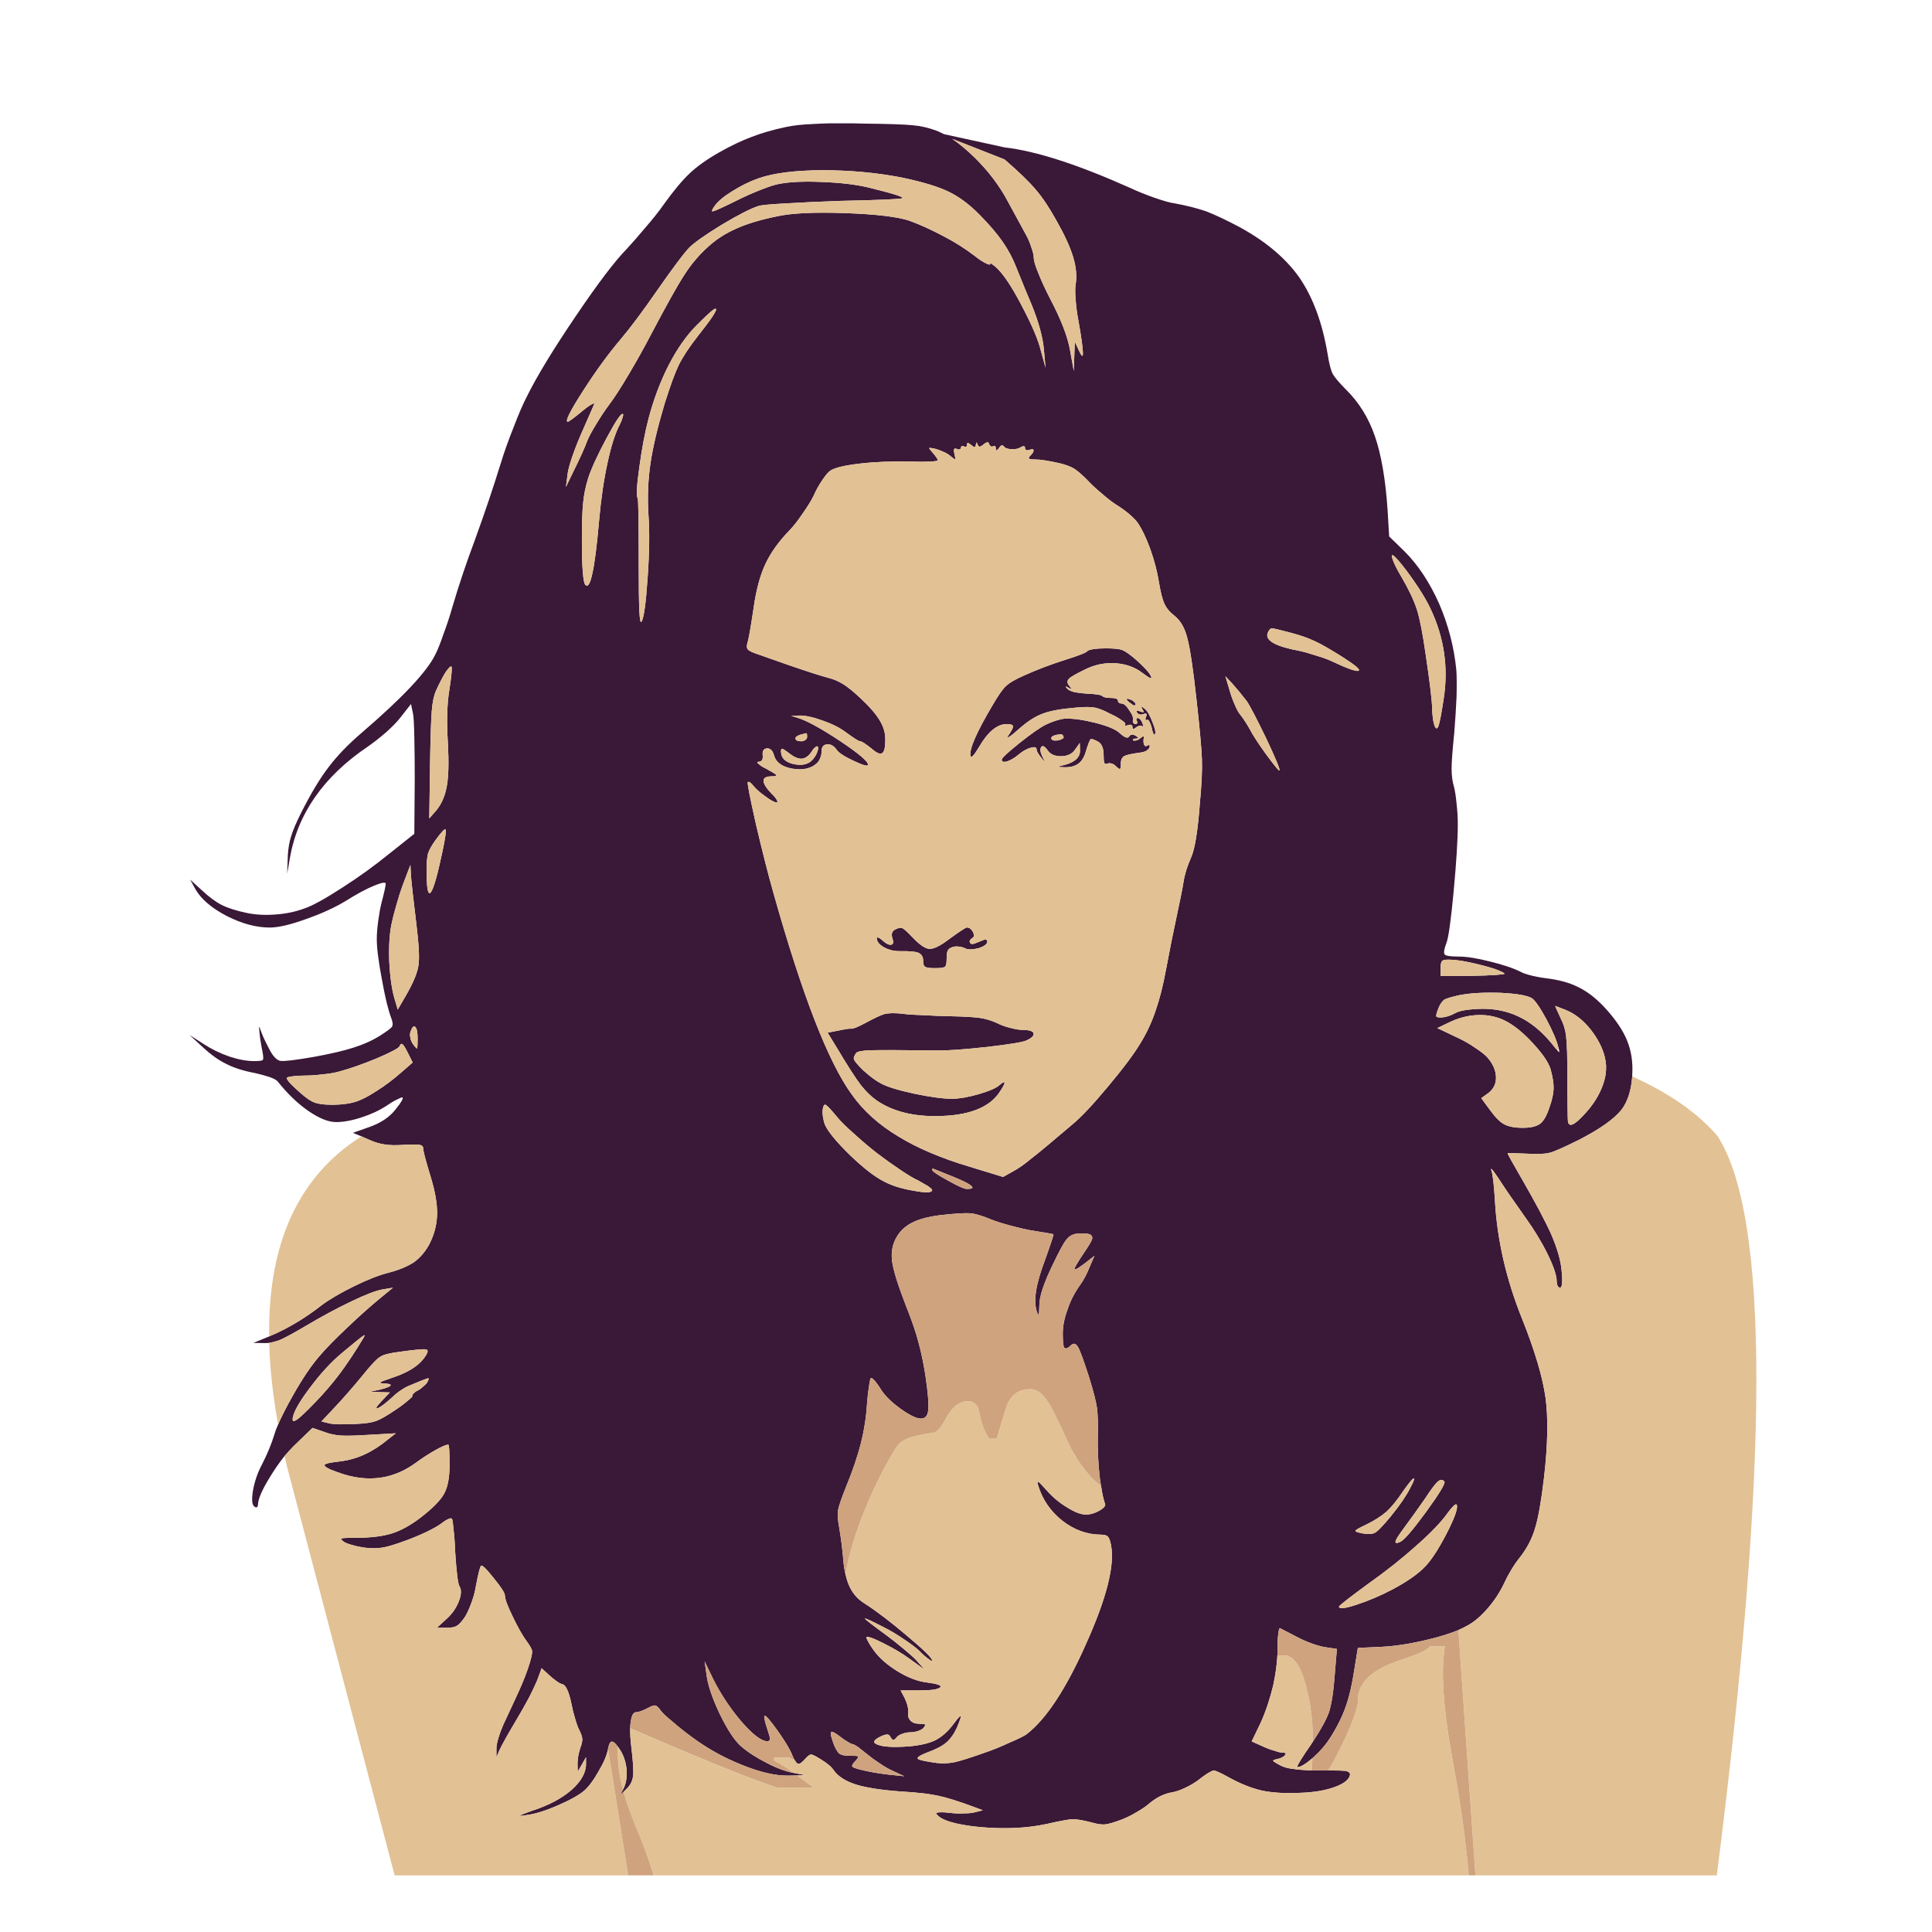 <?xml version="1.0" encoding="utf-8"?>
<!-- Generator: Adobe Illustrator 16.0.0, SVG Export Plug-In . SVG Version: 6.00 Build 0)  -->
<!DOCTYPE svg PUBLIC "-//W3C//DTD SVG 1.1//EN" "http://www.w3.org/Graphics/SVG/1.1/DTD/svg11.dtd">
<svg version="1.1" id="Layer_1" xmlns="http://www.w3.org/2000/svg" xmlns:xlink="http://www.w3.org/1999/xlink" x="0px" y="0px"
	 width="300px" height="300px" viewBox="0 0 300 300" enable-background="new 0 0 300 300" xml:space="preserve">
<g>
	<path fill-rule="evenodd" clip-rule="evenodd" fill="#3A1837" d="M241.664,162.891c0.257,0.344,0.407,0.505,0.45,0.483
		c0.021-0.021,0.012-0.14-0.033-0.354c-0.021-0.129-0.063-0.29-0.129-0.483c-0.257-1.051-0.879-2.501-1.867-4.347
		c-0.986-1.804-1.728-2.866-2.221-3.188c-0.688-0.429-2.298-0.708-4.831-0.837c-2.575-0.086-4.7,0.031-6.375,0.354
		c-1.181,0.259-1.965,0.483-2.351,0.677c-0.365,0.257-0.676,0.697-0.934,1.32c-0.279,0.708-0.397,1.138-0.354,1.287
		c0.021,0.129,0.278,0.193,0.773,0.193c0.708-0.043,1.428-0.268,2.156-0.675c0.73-0.409,2.158-0.634,4.283-0.677
		c2.254,0,4.293,0.493,6.119,1.48c1.823,0.967,3.541,2.501,5.15,4.604C241.545,162.794,241.599,162.848,241.664,162.891z
		 M232.164,151.396c0.967-0.064,1.449-0.129,1.449-0.193c0-0.129-0.525-0.387-1.578-0.773c-1.072-0.343-2.351-0.675-3.832-0.998
		c-1.352-0.279-2.446-0.418-3.283-0.418c-0.538,0-0.859,0.064-0.967,0.193c-0.172,0.149-0.258,0.515-0.258,1.094v1.256l4.991-0.032
		C230.039,151.503,231.199,151.459,232.164,151.396z M243.177,160.862c0.063,0.537,0.118,1.374,0.161,2.512
		c0.021,0.923,0.031,2.061,0.031,3.414c0.021,4.593,0.055,7.039,0.098,7.341c0.15,0.987,1.02,0.601,2.608-1.159
		c1.029-1.096,1.846-2.286,2.446-3.574c0.58-1.267,0.87-2.447,0.87-3.542c0-0.129,0-0.269,0-0.419
		c-0.107-1.589-0.729-3.209-1.868-4.861c-1.245-1.782-2.673-3.017-4.283-3.704l-1.738-0.676c-0.043,0,0.236,0.645,0.838,1.932
		C242.791,158.984,243.069,159.896,243.177,160.862z M217.643,89.635c1.138,1.955,1.932,3.639,2.382,5.056
		c0.451,1.438,0.901,3.757,1.354,6.955c0.644,4.316,0.977,7.095,0.998,8.34c0.043,1.203,0.16,2.083,0.354,2.642
		c0.214,0.601,0.429,0.632,0.644,0.096c0.192-0.558,0.462-1.975,0.805-4.25c0.751-4.851,0.064-9.51-2.061-13.974
		c-0.795-1.675-2.05-3.661-3.768-5.958c-1.739-2.274-2.459-2.887-2.158-1.835C216.43,87.436,216.912,88.413,217.643,89.635z
		 M253.448,167.141c-0.15,2.168-0.697,3.886-1.642,5.152c-1.16,1.46-3.37,3.027-6.634,4.702c-2.275,1.137-3.778,1.803-4.508,1.996
		c-0.688,0.193-1.814,0.246-3.382,0.16c-2.125-0.107-3.187-0.128-3.187-0.064c0,0.107,0.751,1.46,2.255,4.057
		c2.08,3.608,3.595,6.462,4.539,8.565c0.901,2.104,1.428,3.907,1.578,5.41c0.193,1.89,0.117,2.834-0.227,2.834
		c-0.128,0-0.245-0.086-0.354-0.257c-0.107-0.194-0.161-0.452-0.161-0.773c-0.021-0.901-0.483-2.275-1.384-4.121
		c-0.924-1.89-2.072-3.79-3.446-5.7c-1.803-2.532-3.199-4.562-4.186-6.086c-0.386-0.579-0.697-1.02-0.934-1.32
		c-0.215-0.235-0.291-0.246-0.226-0.031c0.235,0.622,0.43,2.199,0.578,4.732c0.345,6.14,1.751,12.269,4.221,18.387
		c1.975,4.958,3.187,9.037,3.638,12.236c0.429,3.177,0.354,7.298-0.226,12.364c-0.43,3.649-0.892,6.279-1.385,7.889
		c-0.473,1.631-1.267,3.155-2.383,4.573c-0.451,0.558-0.901,1.212-1.353,1.963c-0.429,0.73-0.741,1.31-0.934,1.739
		c-0.687,1.503-1.558,2.867-2.608,4.089c-1.051,1.246-2.125,2.169-3.22,2.771c-0.43,0.235-0.901,0.472-1.418,0.708
		c-1.287,0.536-2.876,1.03-4.765,1.481c-2.64,0.644-5.066,1.02-7.277,1.127l-3.573,0.161l-0.548,3.381
		c-0.343,2.296-0.795,4.229-1.353,5.796s-1.353,3.155-2.383,4.766c-0.709,1.115-1.621,2.168-2.736,3.154l-0.033,0.033
		c-1.072,0.923-1.856,1.385-2.351,1.385c-0.086,0,0.075-0.344,0.483-1.03c0.45-0.73,1.009-1.567,1.674-2.512
		c0.065-0.129,0.141-0.246,0.227-0.354c1.266-1.912,2.113-3.457,2.543-4.638c0.408-1.288,0.709-3.273,0.901-5.957l0.322-3.864
		l-1.932-0.29c-0.516-0.086-1.191-0.278-2.028-0.579c-0.816-0.301-1.546-0.622-2.19-0.966l-2.673-1.385
		c-0.107-0.043-0.193,0.204-0.257,0.74c-0.086,0.517-0.129,1.17-0.129,1.965c0,0.515-0.011,1.029-0.032,1.546
		c-0.086,1.459-0.3,2.994-0.645,4.604c-0.515,2.146-1.17,4.1-1.964,5.859l-1.384,2.866l1.932,0.87
		c0.515,0.235,1.051,0.429,1.61,0.579c0.536,0.192,0.934,0.29,1.191,0.29c0.515,0,0.665,0.129,0.45,0.386
		c-0.236,0.301-0.687,0.516-1.353,0.644c-0.387,0.086-0.548,0.172-0.483,0.259c0.064,0.107,0.397,0.322,0.998,0.644
		c0.58,0.322,1.31,0.526,2.19,0.612c0.687,0.107,1.61,0.182,2.77,0.225c0.407,0,0.837,0,1.288,0c0.472,0,0.9,0,1.288,0
		c1.395,0,2.285,0.021,2.671,0.064c0.537,0.107,0.773,0.323,0.71,0.645c-0.15,0.729-0.945,1.352-2.383,1.867
		c-1.46,0.536-3.274,0.837-5.442,0.901c-2.254,0.107-4.207-0.01-5.86-0.354c-1.653-0.388-3.349-1.063-5.088-2.029
		c-1.31-0.729-2.113-1.095-2.415-1.095c-0.086,0-0.375,0.14-0.869,0.419c-0.472,0.301-0.978,0.665-1.514,1.096
		c-0.579,0.429-1.256,0.826-2.027,1.19c-0.73,0.344-1.375,0.569-1.932,0.677c-1.289,0.192-2.534,0.805-3.737,1.835
		c-0.472,0.407-1.127,0.848-1.963,1.319c-0.838,0.495-1.61,0.869-2.318,1.127c-1.096,0.408-1.9,0.645-2.415,0.709
		s-1.225-0.032-2.125-0.29c-1.332-0.344-2.319-0.515-2.963-0.515c-0.601,0.021-1.943,0.269-4.025,0.74
		c-3.048,0.665-6.515,0.827-10.4,0.483c-3.885-0.388-6.139-1.084-6.761-2.093c-0.087-0.107,0.096-0.172,0.547-0.193
		c0.472-0.021,1.03,0.011,1.674,0.096c0.666,0.086,1.363,0.107,2.093,0.064c0.708,0,1.256-0.053,1.643-0.16l1.288-0.321
		l-1.577-0.581c-2.254-0.837-4.047-1.395-5.379-1.673c-0.579-0.13-1.288-0.248-2.125-0.355c-1.073-0.128-2.339-0.235-3.799-0.321
		c-2.941-0.216-5.217-0.569-6.827-1.063c-1.61-0.516-2.757-1.245-3.444-2.19c-0.301-0.515-0.998-1.105-2.094-1.771
		c-0.751-0.473-1.234-0.708-1.448-0.708c-0.193,0-0.495,0.225-0.902,0.675c-0.344,0.388-0.624,0.634-0.837,0.741
		c-0.107,0.043-0.204,0.054-0.29,0.032c-0.129-0.043-0.27-0.192-0.419-0.45c-0.172-0.237-0.333-0.548-0.483-0.934
		c-0.321-0.838-1.084-2.104-2.287-3.801c-1.202-1.674-1.867-2.426-1.996-2.254c-0.128,0.107,0.011,0.784,0.42,2.029
		c0.278,0.815,0.417,1.331,0.417,1.546c0,0.235-0.139,0.354-0.417,0.354c-0.902,0-2.233-1.009-3.994-3.026
		c-1.739-2.041-3.209-4.251-4.412-6.634l-1.319-2.737l0.29,2.062c0.194,1.589,0.88,3.627,2.061,6.118
		c1.202,2.469,2.308,4.143,3.317,5.022c1.052,0.902,2.362,1.75,3.929,2.544c1.545,0.816,2.952,1.342,4.218,1.579h0.033l1.835,0.353
		l-1.32,0.033l-1.288,0.031c-2.018,0.044-4.454-0.515-7.31-1.674c-2.855-1.138-5.495-2.619-7.92-4.443
		c-1.053-0.772-2.029-1.557-2.931-2.351c-0.923-0.751-1.492-1.287-1.706-1.61c-0.365-0.494-0.644-0.763-0.837-0.805
		c-0.214-0.065-0.612,0.063-1.192,0.387c-0.837,0.429-1.437,0.644-1.803,0.644c-0.43,0-0.708,0.472-0.837,1.417
		c-0.065,0.322-0.098,0.677-0.098,1.063c-0.021,0.815,0.033,1.76,0.162,2.833c0.278,2.276,0.375,3.789,0.29,4.54
		c-0.086,0.795-0.407,1.46-0.966,1.997l-0.515,0.516l-0.515,0.482l0.417-0.806l0.097-0.192c0.386-0.772,0.547-1.729,0.483-2.866
		c-0.107-1.137-0.419-2.136-0.935-2.994c-0.192-0.301-0.365-0.548-0.515-0.741c-0.321-0.429-0.59-0.655-0.805-0.677
		c-0.279-0.042-0.494,0.334-0.644,1.127v0.033c-0.194,0.988-0.676,2.125-1.449,3.413c-0.708,1.289-1.428,2.275-2.157,2.962
		c-0.794,0.709-2.179,1.493-4.154,2.351c-1.91,0.838-3.531,1.343-4.862,1.515c-0.794,0.129-1.148,0.149-1.063,0.064
		c0.107-0.064,0.719-0.302,1.835-0.709c2.554-0.815,4.616-1.899,6.183-3.252c1.523-1.353,2.275-2.716,2.253-4.09v-0.998
		l-1.288,2.253l-0.032-1.19c0-0.794,0.15-1.642,0.45-2.544c0.215-0.558,0.311-1.02,0.29-1.385c-0.042-0.364-0.193-0.805-0.45-1.32
		c-0.193-0.343-0.408-0.923-0.645-1.738c-0.236-0.751-0.429-1.524-0.579-2.318c-0.215-1.03-0.43-1.76-0.645-2.188
		c-0.214-0.517-0.472-0.817-0.773-0.902c-0.236-0.043-0.559-0.215-0.966-0.516c-0.386-0.278-0.741-0.569-1.063-0.869l-1.192-1.095
		l-0.74,1.996c-0.236,0.559-0.633,1.396-1.191,2.512c-0.623,1.159-1.234,2.242-1.835,3.252c-1.395,2.34-2.318,3.982-2.77,4.927
		l-0.483,1.127v-1.289c-0.021-0.343,0.076-0.891,0.29-1.642c0.214-0.708,0.473-1.405,0.773-2.092l2.318-4.992
		c0.773-1.695,1.364-3.209,1.771-4.54c0.301-0.987,0.43-1.642,0.387-1.964c-0.065-0.321-0.343-0.815-0.837-1.48
		c-0.623-0.839-1.342-2.104-2.157-3.8c-0.816-1.675-1.224-2.77-1.224-3.285c0-0.407-0.601-1.342-1.804-2.802
		c-1.159-1.459-1.803-2.061-1.932-1.803c-0.171,0.236-0.439,1.331-0.805,3.284c-0.128,0.794-0.364,1.643-0.708,2.544
		c-0.344,0.923-0.666,1.621-0.967,2.093c-0.493,0.709-0.901,1.159-1.224,1.353c-0.343,0.215-0.848,0.322-1.513,0.322h-1.61
		l1.61-1.48c0.794-0.73,1.396-1.61,1.803-2.642c0.387-1.008,0.419-1.781,0.097-2.317c-0.237-0.322-0.462-2.115-0.676-5.378
		c-0.043-1.33-0.129-2.5-0.258-3.51c-0.085-1.01-0.172-1.546-0.258-1.61c-0.086-0.106-0.301-0.074-0.645,0.098
		c-0.343,0.171-0.718,0.418-1.126,0.74c-0.408,0.301-1.138,0.708-2.189,1.223c-1.052,0.495-2.104,0.935-3.155,1.32
		c-1.632,0.602-2.833,0.967-3.606,1.095c-0.773,0.129-1.675,0.141-2.705,0.033c-0.687-0.086-1.363-0.226-2.028-0.419
		c-0.645-0.171-1.084-0.343-1.32-0.515c-0.408-0.302-0.516-0.473-0.322-0.517c0.193-0.063,0.934-0.096,2.222-0.096
		c2.276,0,4.133-0.226,5.571-0.676c1.417-0.451,2.898-1.267,4.443-2.447c1.889-1.46,3.112-2.705,3.671-3.736
		c0.559-1.008,0.837-2.489,0.837-4.442c0-2.104-0.064-3.156-0.193-3.156c-0.344,0-1.009,0.28-1.996,0.837
		c-1.031,0.58-2.029,1.224-2.995,1.933c-2.641,1.953-5.528,2.747-8.662,2.383c-1.137-0.129-2.34-0.43-3.606-0.901
		c-1.309-0.45-1.964-0.816-1.964-1.095c0-0.087,0.246-0.194,0.74-0.322c0.493-0.086,1.084-0.172,1.771-0.258
		c2.554-0.3,5.023-1.448,7.406-3.445l1.159-0.901l-4.54,0.258c-1.718,0.106-3.027,0.14-3.928,0.097
		c-0.944-0.064-1.782-0.237-2.512-0.517l-1.964-0.676l-2.898,2.801c-0.472,0.474-0.955,0.998-1.449,1.579
		c-0.794,0.986-1.567,2.104-2.318,3.349c-1.203,1.954-1.804,3.371-1.804,4.25c-0.021,0.172-0.074,0.279-0.161,0.322
		c-0.107,0.064-0.225,0.043-0.354-0.064c-0.407-0.214-0.493-1.053-0.257-2.512c0.257-1.438,0.73-2.801,1.417-4.089
		c0.816-1.589,1.449-3.124,1.9-4.605c0.128-0.45,0.322-0.965,0.58-1.545c0.537-1.246,1.32-2.78,2.35-4.604
		c1.503-2.641,2.877-4.669,4.122-6.087c0.966-1.137,2.394-2.597,4.283-4.378c1.889-1.804,3.649-3.371,5.28-4.702l1.804-1.48
		l-1.61,0.258c-1.052,0.192-2.673,0.815-4.863,1.867c-2.254,1.073-4.68,2.383-7.277,3.929c-1.674,0.986-2.919,1.663-3.735,2.029
		c-0.622,0.235-1.202,0.396-1.739,0.481c-0.214,0.021-0.418,0.033-0.612,0.033l-1.835-0.033l2.447-0.998l0.065-0.032
		c2.769-1.159,5.485-2.779,8.146-4.861c1.181-0.881,2.834-1.846,4.959-2.898c2.146-1.051,3.961-1.761,5.442-2.125
		c1.632-0.43,2.952-0.988,3.96-1.674c0.966-0.731,1.75-1.675,2.351-2.835c0.729-1.438,1.116-2.961,1.159-4.571
		c0.021-1.589-0.301-3.479-0.966-5.668c-0.794-2.598-1.191-4.1-1.191-4.508c0-0.322-0.183-0.516-0.548-0.579
		c-0.365-0.065-1.191-0.065-2.479,0c-1.245,0.085-2.232,0.063-2.962-0.065c-0.73-0.085-1.567-0.343-2.512-0.771l-1.095-0.483
		l-1.32-0.548l2.64-0.934c1.718-0.622,3.027-1.503,3.929-2.64c0.922-1.139,1.298-1.782,1.127-1.933
		c-0.043-0.042-0.322,0.064-0.837,0.322c-0.494,0.236-1.052,0.567-1.675,0.998c-1.073,0.708-2.371,1.309-3.896,1.803
		c-1.524,0.494-2.855,0.73-3.993,0.709c-1.181-0.021-2.608-0.612-4.282-1.771c-1.654-1.16-3.22-2.673-4.702-4.54
		c-0.172-0.216-0.59-0.441-1.255-0.677c-0.708-0.236-1.449-0.44-2.222-0.612c-1.824-0.343-3.316-0.815-4.476-1.417
		c-1.18-0.558-2.415-1.438-3.703-2.64l-2.029-1.868l2.158,1.385c1.244,0.816,2.586,1.47,4.024,1.965
		c1.417,0.472,2.705,0.708,3.864,0.708c0.751,0,1.191-0.055,1.32-0.162c0.108-0.107,0.108-0.472,0-1.094
		c-0.279-1.396-0.451-2.501-0.515-3.316c-0.086-0.838-0.043-0.966,0.129-0.388c0.257,0.795,0.719,1.815,1.384,3.061
		c0.559,1.115,1.138,1.737,1.739,1.866c0.602,0.087,2.318-0.117,5.152-0.61c2.619-0.474,4.69-0.956,6.215-1.45
		c1.566-0.493,2.962-1.127,4.186-1.899c1.009-0.645,1.599-1.083,1.771-1.319c0.172-0.258,0.15-0.677-0.064-1.257
		c-0.494-1.287-0.987-3.305-1.481-6.054c-0.536-2.812-0.804-4.916-0.804-6.311c0-0.816,0.075-1.771,0.225-2.865
		c0.15-1.096,0.312-1.986,0.483-2.673c0.451-1.718,0.677-2.737,0.677-3.06c0-0.3-0.601-0.204-1.804,0.291
		c-1.202,0.493-2.64,1.266-4.314,2.317c-1.717,1.052-3.8,2.007-6.247,2.866c-2.426,0.88-4.304,1.319-5.635,1.319
		c-2.104,0-4.336-0.6-6.698-1.802c-2.339-1.224-3.949-2.597-4.83-4.122l-0.837-1.514l1.771,1.61
		c1.116,1.051,2.157,1.824,3.123,2.319c0.987,0.495,2.308,0.912,3.961,1.256c1.373,0.278,2.844,0.353,4.411,0.225
		c1.588-0.107,3.08-0.418,4.476-0.934c1.224-0.408,3.177-1.481,5.861-3.22c2.64-1.696,5.065-3.446,7.277-5.249l3.928-3.123
		l0.065-8.565c0-2.297-0.021-4.465-0.065-6.505c-0.042-1.954-0.107-3.134-0.193-3.542l-0.322-1.546l-1.739,2.221
		c-0.472,0.601-1.202,1.342-2.189,2.223c-0.966,0.836-1.9,1.567-2.802,2.189c-6.891,4.658-10.927,10.475-12.107,17.452l-0.386,2.254
		l0.096-2.8c0.064-1.139,0.236-2.137,0.515-2.996c0.258-0.879,0.762-2.072,1.514-3.574c1.545-3.07,2.983-5.463,4.315-7.181
		c1.309-1.738,3.016-3.509,5.119-5.313c6.354-5.453,10.175-9.521,11.464-12.203c0.343-0.666,0.761-1.718,1.255-3.156
		c0.537-1.438,0.987-2.812,1.353-4.123c1.03-3.476,2.189-6.933,3.478-10.368c1.546-4.25,2.887-8.221,4.025-11.914
		c0.537-1.761,1.213-3.661,2.028-5.7c0.794-2.082,1.502-3.714,2.125-4.894c1.546-3.113,4.057-7.234,7.535-12.365
		c3.457-5.109,6.086-8.575,7.89-10.4c0.816-0.88,1.781-1.985,2.898-3.317c1.137-1.309,2.061-2.468,2.769-3.477
		c1.546-2.168,2.919-3.822,4.121-4.959c1.16-1.094,2.685-2.179,4.573-3.252c1.781-1.009,3.446-1.804,4.991-2.383
		c1.545-0.601,3.316-1.116,5.313-1.545c1.182-0.258,2.642-0.418,4.379-0.483c0.644-0.042,1.407-0.075,2.287-0.096
		c0.301,0,0.601,0,0.901,0h2.062c0.343,0,0.708,0,1.094,0c0.364,0.021,0.751,0.032,1.159,0.032c3.972,0.042,6.581,0.129,7.825,0.257
		c1.268,0.107,2.501,0.387,3.704,0.838c0.386,0.149,0.783,0.332,1.19,0.547l9.435,2.061c4.852,0.558,11.313,2.64,19.385,6.248
		c1.244,0.578,2.544,1.105,3.896,1.576c1.417,0.495,2.469,0.784,3.155,0.87c1.761,0.323,3.371,0.73,4.831,1.224
		c1.438,0.559,3.188,1.385,5.248,2.479c4.078,2.233,7.17,4.853,9.273,7.858c2.082,3.047,3.532,6.977,4.347,11.785
		c0.236,1.481,0.494,2.511,0.772,3.091c0.302,0.537,0.988,1.353,2.063,2.447c2.018,1.976,3.521,4.391,4.507,7.246
		c0.988,2.855,1.642,6.622,1.965,11.301l0.257,4.283l2.351,2.286c2.104,2.082,3.907,4.798,5.409,8.147
		c1.438,3.349,2.329,6.794,2.673,10.336c0.064,0.88,0.076,2.253,0.032,4.122c-0.085,1.846-0.204,3.703-0.354,5.571
		c-0.278,2.705-0.417,4.583-0.417,5.634c0,1.031,0.127,1.976,0.386,2.833c0.15,0.579,0.279,1.428,0.386,2.545
		c0.129,1.115,0.193,2.178,0.193,3.187c0,2.383-0.215,5.86-0.644,10.433c-0.43,4.573-0.805,7.256-1.128,8.05
		c-0.365,0.965-0.45,1.556-0.257,1.771c0.192,0.214,0.912,0.321,2.157,0.321s2.877,0.258,4.895,0.773
		c2.018,0.494,3.606,1.031,4.765,1.61c0.344,0.194,0.913,0.386,1.708,0.58c0.794,0.193,1.567,0.332,2.317,0.419
		c1.911,0.236,3.51,0.675,4.798,1.32c1.332,0.622,2.651,1.609,3.961,2.962c1.567,1.652,2.727,3.263,3.478,4.83
		c0.709,1.524,1.063,3.166,1.063,4.926C253.48,166.357,253.47,166.755,253.448,167.141z M223.181,159.639l3.252,1.546
		c0.88,0.407,1.771,0.923,2.673,1.545c0.88,0.58,1.503,1.073,1.867,1.481c0.837,0.967,1.277,1.965,1.32,2.994
		c0.043,1.01-0.332,1.836-1.127,2.48l-1.158,0.837l1.352,1.835c0.838,1.159,1.578,1.9,2.222,2.223
		c0.665,0.364,1.621,0.547,2.866,0.547c1.224,0,2.114-0.204,2.673-0.611c0.558-0.408,1.04-1.234,1.448-2.48
		c0.431-1.181,0.655-2.179,0.676-2.994c0.021-0.816-0.14-1.836-0.482-3.059c-0.344-1.073-1.267-2.415-2.769-4.025
		c-1.481-1.609-2.898-2.758-4.252-3.445c-1.223-0.623-2.575-0.923-4.057-0.901c-1.46,0.021-2.908,0.354-4.347,0.998L223.181,159.639
		z M128.255,171.585c-0.214-0.149-0.375,0.032-0.483,0.548c-0.063,0.301-0.063,0.696,0,1.191c0.065,0.472,0.172,0.912,0.322,1.319
		c0.472,1.073,1.771,2.651,3.896,4.733c2.125,2.04,3.908,3.414,5.346,4.121c1.224,0.644,2.769,1.117,4.636,1.418
		c1.847,0.343,2.769,0.3,2.769-0.129c0-0.107-0.215-0.312-0.644-0.612c-0.429-0.257-0.934-0.548-1.513-0.869
		c-0.601-0.258-1.524-0.806-2.769-1.642c-1.246-0.838-2.448-1.696-3.606-2.577c-1.16-0.901-2.352-1.91-3.575-3.026
		c-1.223-1.073-2.104-1.942-2.64-2.607C129.049,172.314,128.47,171.692,128.255,171.585z M138.56,157.321
		c0.622,0,1.245,0.041,1.867,0.129c0.644,0.085,1.663,0.149,3.06,0.192c1.46,0.086,2.844,0.14,4.153,0.16
		c2.04,0.043,3.532,0.129,4.476,0.258c0.901,0.129,1.804,0.397,2.705,0.805c0.622,0.323,1.341,0.581,2.157,0.773
		c0.751,0.193,1.363,0.289,1.835,0.289c0.988,0,1.546,0.172,1.675,0.517c0.107,0.364-0.268,0.74-1.127,1.127
		c-0.558,0.257-2.587,0.59-6.086,0.998c-3.542,0.386-6.096,0.568-7.663,0.548c-5.539-0.065-8.995-0.076-10.369-0.033
		c-1.396,0.043-2.168,0.193-2.319,0.45c-0.235,0.345-0.354,0.612-0.354,0.806c0,0.3,0.515,0.944,1.546,1.932
		c1.031,0.924,1.943,1.589,2.737,1.996c0.966,0.517,2.693,1.041,5.184,1.579c2.49,0.515,4.422,0.771,5.796,0.771
		c1.074,0,2.447-0.235,4.121-0.707c1.675-0.494,2.759-0.967,3.252-1.418c0.537-0.472,0.795-0.568,0.773-0.29
		c-0.043,0.237-0.345,0.763-0.902,1.579c-1.501,2.082-4.26,3.24-8.275,3.478c-4.207,0.257-7.652-0.462-10.336-2.158
		c-0.965-0.622-1.889-1.481-2.769-2.575c-0.88-1.16-2.135-3.113-3.767-5.861l-1.417-2.317l1.673-0.322
		c1.139-0.236,1.804-0.334,1.998-0.29c0.278,0.043,1.041-0.269,2.286-0.935c1.266-0.686,2.201-1.126,2.802-1.319
		C137.508,157.396,137.937,157.343,138.56,157.321z M151.054,144.666c0.235,0.472,0.235,0.783,0,0.934
		c-0.409,0.258-0.56,0.505-0.452,0.741c0.107,0.257,0.364,0.31,0.773,0.161l1.352-0.547c0.151-0.064,0.28-0.075,0.388-0.033
		c0.128,0.043,0.192,0.129,0.192,0.258c0,0.407-0.461,0.762-1.384,1.063c-0.945,0.236-1.643,0.236-2.094,0
		c-0.257-0.129-0.568-0.215-0.934-0.257c-0.366-0.044-0.677-0.021-0.934,0.063c-0.387,0.107-0.644,0.279-0.773,0.516
		c-0.129,0.214-0.193,0.632-0.193,1.255c0,0.729-0.086,1.16-0.258,1.289c-0.171,0.149-0.697,0.225-1.577,0.225
		c-0.816,0-1.32-0.076-1.513-0.225c-0.193-0.107-0.29-0.398-0.29-0.869c0-0.645-0.247-1.074-0.741-1.289
		c-0.45-0.193-1.374-0.278-2.769-0.258c-0.945,0.021-1.792-0.171-2.544-0.579c-0.773-0.429-1.159-0.912-1.159-1.449
		c0-0.107,0.086-0.129,0.257-0.064c0.15,0.043,0.344,0.172,0.58,0.386c0.581,0.537,1.042,0.772,1.385,0.708
		c0.344-0.043,0.419-0.353,0.225-0.934c-0.214-0.644-0.117-1.094,0.29-1.352c0.495-0.3,0.902-0.397,1.224-0.29
		c0.278,0.129,0.805,0.601,1.578,1.417c1.094,1.159,1.964,1.76,2.608,1.804c0.687,0.042,1.718-0.461,3.091-1.514
		c1.652-1.202,2.576-1.804,2.769-1.804C150.494,144.021,150.795,144.236,151.054,144.666z M125.036,114.913
		c0.192-0.129,0.29-0.29,0.29-0.483c0-0.429-0.043-0.622-0.129-0.579l-0.902,0.225c-0.536,0.172-0.793,0.375-0.773,0.612
		c0.043,0.279,0.344,0.418,0.902,0.418C124.66,115.106,124.864,115.042,125.036,114.913z M126.678,115.976
		c-0.215,0.129-0.419,0.354-0.612,0.677c-0.45,0.708-0.977,1.094-1.578,1.159c-0.579,0.021-1.266-0.29-2.061-0.934
		c-0.473-0.365-0.794-0.569-0.966-0.612c-0.129,0-0.192,0.129-0.192,0.387c0,1.073,0.707,1.75,2.124,2.028
		c1.418,0.258,2.438-0.096,3.06-1.063c0.214-0.278,0.375-0.601,0.483-0.965c0.128-0.301,0.149-0.526,0.063-0.677
		C126.956,115.847,126.85,115.847,126.678,115.976z M164.867,114.044c-0.15-0.043-0.431-0.021-0.838,0.063
		c-0.601,0.15-0.858,0.344-0.772,0.581c0.043,0.258,0.365,0.354,0.966,0.29c0.278-0.043,0.505-0.118,0.676-0.225
		c0.193-0.086,0.279-0.172,0.258-0.258C165.113,114.236,165.017,114.087,164.867,114.044z M178.486,116.104
		c-0.084,0.15-0.246,0.312-0.482,0.483c-0.257,0.129-0.537,0.214-0.837,0.257c-1.33,0.172-2.19,0.355-2.576,0.548
		c-0.364,0.215-0.547,0.59-0.547,1.127c0,0.536-0.044,0.826-0.129,0.869c-0.064,0.064-0.258-0.053-0.58-0.354
		c-0.171-0.192-0.387-0.343-0.645-0.45c-0.278-0.086-0.503-0.096-0.676-0.033c-0.258,0.129-0.439,0.097-0.547-0.096
		c-0.064-0.194-0.097-0.601-0.097-1.224c0-1.074-0.301-1.771-0.901-2.093c-0.602-0.321-0.977-0.44-1.128-0.354
		c-0.129,0.129-0.354,0.698-0.676,1.707c-0.257,0.988-0.666,1.686-1.224,2.093c-0.558,0.409-1.32,0.591-2.286,0.548
		c-0.923-0.021-1.041-0.098-0.354-0.227c1.975-0.429,2.94-1.223,2.897-2.382l-0.032-1.16l-0.708,0.998
		c-0.451,0.688-1.171,1.042-2.157,1.064c-1.01,0.021-1.729-0.301-2.158-0.966c-0.45-0.601-0.773-0.751-0.966-0.452
		c-0.215,0.301-0.15,0.806,0.192,1.514c0.259,0.472,0.366,0.718,0.323,0.74l-0.516-0.611c-0.473-0.601-0.709-1.02-0.709-1.256
		c0-0.366-0.3-0.462-0.901-0.29c-0.601,0.15-1.234,0.505-1.899,1.063c-0.644,0.537-1.245,0.891-1.803,1.063
		c-0.559,0.15-0.827,0.053-0.806-0.29c0-0.236,0.924-1.095,2.769-2.577c1.891-1.501,3.264-2.458,4.123-2.865
		c0.386-0.193,0.869-0.387,1.448-0.579c0.536-0.172,0.998-0.28,1.385-0.323c1.224-0.064,2.822,0.151,4.798,0.644
		c1.932,0.495,3.198,1.031,3.799,1.61c0.752,0.687,1.235,0.859,1.45,0.515c0.214-0.343,0.546-0.386,0.998-0.129
		c0.278,0.172,0.419,0.291,0.419,0.354c0,0.066-0.13,0.098-0.388,0.098c-0.171,0-0.3,0.021-0.386,0.064
		c-0.064,0.064-0.064,0.139,0,0.225c0.086,0.043,0.235,0.043,0.45,0c0.193-0.043,0.388-0.139,0.58-0.29
		c0.451-0.386,0.655-0.452,0.611-0.194c-0.086,0.473-0.075,0.848,0.032,1.127c0.108,0.257,0.279,0.311,0.516,0.161
		C178.486,115.568,178.594,115.675,178.486,116.104z M177.038,110.469c0.278,0.107,0.45,0.14,0.515,0.096
		c0.064-0.042,0.012-0.182-0.16-0.417c-0.129-0.301-0.184-0.452-0.162-0.452c0.044,0,0.227,0.129,0.548,0.387
		c0.387,0.321,0.784,1.02,1.191,2.092c0.431,1.052,0.536,1.686,0.322,1.9c-0.043,0.064-0.117-0.01-0.225-0.225
		c-0.107-0.28-0.193-0.601-0.258-0.966c-0.107-0.365-0.226-0.654-0.354-0.869c-0.129-0.237-0.258-0.312-0.386-0.225
		c-0.087,0.064-0.15,0.043-0.194-0.065c-0.021-0.107,0.011-0.258,0.097-0.45c0.172-0.452,0.021-0.581-0.45-0.387
		c-0.193,0.064-0.376,0.086-0.548,0.064c-0.193-0.064-0.333-0.172-0.419-0.322C176.361,110.33,176.523,110.277,177.038,110.469z
		 M174.945,108.569c0-0.107,0.226-0.075,0.676,0.097c0.173,0.064,0.333,0.172,0.482,0.321c0.15,0.129,0.227,0.258,0.227,0.387
		s-0.076,0.182-0.227,0.161c-0.128-0.021-0.288-0.118-0.482-0.29C175.171,108.923,174.945,108.698,174.945,108.569z
		 M165.994,105.381c-0.323,0.323-0.312,0.688,0.031,1.096c0.258,0.3,0.376,0.472,0.354,0.515c0,0.021-0.15-0.043-0.45-0.193
		c-0.259-0.15-0.397-0.214-0.419-0.192c-0.043,0.042,0.043,0.171,0.257,0.386c0.172,0.172,0.527,0.333,1.063,0.483
		c0.558,0.107,1.159,0.182,1.803,0.225c1.567,0.064,2.426,0.204,2.575,0.419c0.194,0.172,0.646,0.258,1.353,0.258
		c0.279,0,0.527,0.032,0.741,0.096c0.193,0.107,0.29,0.215,0.29,0.321c0,0.129,0.053,0.236,0.161,0.323
		c0.108,0.086,0.246,0.129,0.418,0.129c0.344,0,0.741,0.354,1.191,1.063c0.474,0.644,0.655,1.17,0.548,1.578
		c-0.021,0.129,0,0.247,0.064,0.354c0.086,0.129,0.204,0.193,0.354,0.193c0.129,0,0.214-0.053,0.257-0.161
		c0.044-0.064,0.032-0.162-0.032-0.291c-0.086-0.108-0.117-0.224-0.096-0.354c0.043-0.086,0.117-0.129,0.226-0.129
		c0.107,0,0.236,0.075,0.386,0.225c0.15,0.172,0.258,0.366,0.322,0.58c0.086,0.215,0.129,0.366,0.129,0.452
		c-0.021,0.085-0.076,0.085-0.162,0c-0.063-0.086-0.182-0.109-0.354-0.064c-0.192,0.021-0.375,0.096-0.547,0.225
		c-0.236,0.192-0.397,0.279-0.483,0.258c-0.086,0-0.129-0.097-0.129-0.291c0-0.171-0.064-0.279-0.193-0.322
		c-0.149-0.043-0.312-0.031-0.482,0.032c-0.215,0.086-0.355,0.107-0.418,0.064c-0.109-0.021-0.119-0.086-0.033-0.193
		c0.086-0.129-0.107-0.343-0.579-0.644c-0.452-0.343-1.02-0.665-1.707-0.965c-1.073-0.58-1.932-0.914-2.575-0.998
		c-0.603-0.108-1.579-0.098-2.931,0.031c-2.298,0.194-4.004,0.515-5.12,0.967c-1.095,0.407-2.297,1.191-3.607,2.35
		c-0.665,0.601-1.158,0.998-1.479,1.191c-0.323,0.192-0.376,0.139-0.162-0.162c0.515-0.729,0.763-1.212,0.741-1.448
		c-0.021-0.237-0.343-0.354-0.967-0.354c-1.48,0-2.909,1.17-4.281,3.51c-0.838,1.417-1.289,1.878-1.353,1.384
		c-0.193-1.008,0.912-3.554,3.315-7.632c0.967-1.673,1.696-2.726,2.189-3.156c0.495-0.494,1.45-1.051,2.866-1.674
		c2.019-0.902,4.111-1.695,6.279-2.383c2.21-0.687,3.392-1.159,3.542-1.417c0.085-0.086,0.407-0.182,0.967-0.29
		c0.536-0.065,1.169-0.096,1.898-0.096c1.203,0,2.039,0.084,2.513,0.258c0.472,0.192,1.148,0.666,2.028,1.416
		c1.288,1.139,2.081,1.998,2.383,2.577c0.321,0.601-0.097,0.462-1.255-0.418c-1.139-0.88-2.503-1.385-4.091-1.514
		c-1.588-0.128-3.124,0.15-4.604,0.838C167.206,104.566,166.295,105.082,165.994,105.381z M200.351,98.233
		c-1.695-0.451-2.651-0.676-2.865-0.676c-0.236,0.021-0.452,0.268-0.645,0.74c-0.43,1.159,1.214,2.082,4.928,2.769
		c0.707,0.15,1.544,0.387,2.511,0.708c0.965,0.279,1.782,0.569,2.447,0.869c2.447,1.16,3.853,1.664,4.218,1.514
		c0.387-0.129-0.45-0.849-2.511-2.158c-1.868-1.18-3.273-1.985-4.219-2.415C203.206,99.092,201.918,98.641,200.351,98.233z
		 M193.589,108.86c-0.794-1.031-1.557-1.955-2.285-2.769l-1.031-1.096l0.74,2.479c0.193,0.666,0.439,1.331,0.741,1.996
		c0.278,0.666,0.526,1.127,0.74,1.385c0.536,0.665,1.073,1.48,1.609,2.446c0.388,0.773,1.203,2.029,2.447,3.768
		c1.267,1.717,1.965,2.576,2.093,2.576c0.216,0-0.438-1.621-1.964-4.862C195.113,111.543,194.082,109.567,193.589,108.86z
		 M64.467,159.446c-0.236-0.215-0.483,0.053-0.741,0.805c-0.086,0.258-0.086,0.567,0,0.934c0.064,0.344,0.205,0.665,0.419,0.966
		c0.365,0.493,0.568,0.709,0.611,0.644c0.064-0.086,0.096-0.59,0.096-1.514C64.853,160.272,64.726,159.66,64.467,159.446z
		 M44.535,167.398c0,0.28,0.505,0.869,1.514,1.771c1.009,0.944,1.813,1.567,2.415,1.867c0.644,0.344,1.716,0.516,3.22,0.516
		c1.524-0.021,2.78-0.203,3.767-0.548c0.858-0.301,1.889-0.849,3.091-1.642c1.245-0.772,2.512-1.728,3.8-2.866l1.739-1.513
		l-0.741-1.481c-0.386-0.773-0.666-1.224-0.837-1.353c-0.193-0.129-0.343-0.031-0.451,0.29c-0.108,0.301-1.289,0.934-3.542,1.899
		c-2.254,0.923-4.144,1.588-5.667,1.996c-0.688,0.216-1.578,0.376-2.673,0.483c-1.052,0.129-1.976,0.193-2.77,0.193
		c-0.773,0-1.449,0.042-2.029,0.128C44.815,167.205,44.535,167.291,44.535,167.398z M63.823,136.101l-0.097-1.804l-1.223,3.221
		c-0.322,0.879-0.645,1.9-0.966,3.059c-0.343,1.18-0.59,2.146-0.741,2.898c-0.322,1.544-0.439,3.51-0.354,5.892
		c0.129,2.383,0.397,4.272,0.805,5.667l0.515,1.739l1.385-2.384c1.073-1.889,1.685-3.391,1.835-4.507
		c0.172-1.095,0.065-3.209-0.322-6.344C64.188,139.653,63.909,137.174,63.823,136.101z M69.168,128.791
		c-0.129-0.128-0.654,0.44-1.578,1.707c-0.579,0.816-0.954,1.493-1.127,2.029c-0.15,0.58-0.225,1.46-0.225,2.64
		c0,2.769,0.214,3.907,0.644,3.413c0.429-0.515,1.03-2.597,1.803-6.245C69.158,130.102,69.318,128.92,69.168,128.791z
		 M70.102,103.515c-0.129-0.129-0.44,0.172-0.934,0.902c-0.472,0.773-0.956,1.706-1.449,2.8c-0.344,0.751-0.569,1.814-0.676,3.188
		c-0.107,1.374-0.193,3.929-0.258,7.664l-0.128,9.016l1.127-1.288c0.816-1.009,1.352-2.276,1.61-3.8
		c0.257-1.46,0.311-3.628,0.161-6.505c-0.215-3.434-0.14-6.236,0.225-8.403C70.124,104.835,70.231,103.642,70.102,103.515z
		 M96.731,64.294c-0.235-0.235-1.073,0.988-2.511,3.671c-1.438,2.684-2.404,4.787-2.898,6.312c-0.408,1.331-0.665,2.597-0.773,3.8
		c-0.129,1.202-0.193,3.133-0.193,5.795c0,4.25,0.182,6.569,0.547,6.956c0.387,0.386,0.741-0.184,1.063-1.708
		c0.364-1.566,0.719-4.325,1.062-8.274c0.3-3.414,0.741-6.419,1.321-9.017c0.558-2.62,1.202-4.616,1.932-5.988
		c0.172-0.344,0.301-0.677,0.387-1C96.775,64.52,96.796,64.337,96.731,64.294z M110.835,48.034c-0.43,0.3-1.309,1.116-2.64,2.447
		c-1.589,1.589-3.037,3.649-4.348,6.183c-1.288,2.511-2.34,5.301-3.155,8.372c-0.559,2.146-1.031,4.647-1.418,7.502
		c-0.408,2.876-0.494,4.487-0.257,4.83c0.107,0.236,0.161,3.618,0.161,10.144c0,3.521,0.033,5.967,0.096,7.342
		c0.065,1.373,0.183,1.932,0.354,1.674c0.366-0.644,0.677-2.919,0.935-6.826c0.278-3.886,0.322-7.149,0.129-9.79
		c-0.172-2.748-0.065-5.42,0.321-8.018c0.386-2.555,1.117-5.624,2.189-9.209c0.88-2.791,1.61-4.788,2.19-5.989
		c0.622-1.267,1.62-2.78,2.994-4.54c1.439-1.825,2.287-2.984,2.545-3.478C111.318,48.013,111.286,47.798,110.835,48.034z
		 M128.932,73.086c-0.322,0.214-0.741,0.708-1.256,1.481c-0.515,0.751-0.965,1.566-1.353,2.447c-0.407,0.816-0.988,1.75-1.739,2.802
		c-0.708,1.051-1.374,1.9-1.996,2.544c-1.652,1.696-2.898,3.434-3.735,5.216c-0.836,1.781-1.448,4.067-1.835,6.858
		c-0.472,3.156-0.805,5.013-0.998,5.571c-0.085,0.365-0.053,0.644,0.097,0.837c0.171,0.193,0.558,0.397,1.159,0.612l5.313,1.867
		c2.748,0.945,4.755,1.589,6.021,1.932c0.794,0.194,1.577,0.526,2.35,1c0.708,0.45,1.567,1.148,2.577,2.092
		c1.417,1.309,2.437,2.479,3.059,3.51c0.623,1.009,0.914,2.061,0.869,3.155c0,1.095-0.161,1.739-0.483,1.933
		c-0.322,0.214-0.858-0.011-1.609-0.677c-0.966-0.773-1.567-1.159-1.804-1.159c-0.214,0-0.934-0.45-2.157-1.352
		c-0.923-0.708-2.146-1.331-3.671-1.868c-1.546-0.558-2.791-0.816-3.735-0.773l-1.159,0.033l1.127,0.354
		c1.395,0.451,3.542,1.631,6.44,3.542c2.919,1.953,4.379,3.188,4.379,3.703c0,0.301-0.731,0.107-2.19-0.58
		c-1.481-0.687-2.383-1.277-2.706-1.771c-0.429-0.601-0.922-0.869-1.481-0.805c-0.558,0.043-0.836,0.397-0.836,1.063
		c0,0.343-0.064,0.676-0.194,0.998c-0.129,0.343-0.29,0.611-0.483,0.805c-0.902,0.88-2.19,1.181-3.863,0.902
		c-1.61-0.28-2.565-0.988-2.866-2.125c-0.194-0.688-0.548-1.031-1.063-1.031c-0.536,0.043-0.761,0.419-0.676,1.127
		c0.065,0.644-0.171,0.966-0.708,0.966c-0.214,0.021-0.192,0.129,0.064,0.321c0.258,0.258,0.666,0.516,1.224,0.773
		c0.922,0.515,1.427,0.826,1.513,0.935c0.086,0.149-0.161,0.224-0.74,0.224c-0.838,0.021-1.246,0.258-1.224,0.709
		c0.021,0.493,0.451,1.17,1.288,2.028c0.366,0.344,0.624,0.655,0.773,0.934c0.129,0.258,0.129,0.387,0,0.387
		c-0.343,0-0.944-0.321-1.803-0.965c-0.88-0.624-1.524-1.203-1.932-1.739c-0.365-0.43-0.622-0.58-0.773-0.452
		c-0.107,0.129,0.321,2.34,1.288,6.633c1.008,4.293,1.921,7.868,2.737,10.723c4.442,15.778,8.489,26.167,12.139,31.169
		c1.781,2.512,4.175,4.669,7.181,6.473c2.961,1.824,6.675,3.402,11.141,4.733l5.152,1.577l1.61-0.901
		c0.772-0.407,1.674-1.041,2.704-1.9c1.074-0.815,3.231-2.607,6.472-5.376c1.353-1.117,3.189-3.07,5.507-5.86
		c2.361-2.813,4.047-5.066,5.056-6.763c0.967-1.567,1.75-3.252,2.351-5.055c0.622-1.782,1.159-3.907,1.61-6.375
		c0.579-3.092,1.105-5.722,1.577-7.89c0.602-2.791,0.977-4.669,1.127-5.634c0.172-1.16,0.559-2.427,1.159-3.8
		c0.602-1.289,1.063-4.101,1.385-8.436c0.278-2.942,0.386-5.238,0.322-6.892c-0.065-1.675-0.332-4.647-0.806-8.919
		c-0.536-4.938-1.02-8.211-1.448-9.821c-0.387-1.589-1.052-2.759-1.997-3.509c-0.75-0.581-1.276-1.213-1.577-1.9
		c-0.3-0.624-0.591-1.771-0.869-3.446c-0.258-1.589-0.698-3.263-1.32-5.023c-0.645-1.761-1.3-3.124-1.965-4.09
		c-0.235-0.343-0.676-0.794-1.319-1.352c-0.645-0.537-1.299-1.009-1.965-1.417c-0.665-0.43-1.417-1.009-2.254-1.739
		c-0.881-0.729-1.61-1.405-2.189-2.029c-0.816-0.836-1.515-1.448-2.093-1.834c-0.559-0.344-1.332-0.634-2.318-0.87
		c-1.718-0.386-2.963-0.579-3.735-0.579c-0.536,0-0.859-0.043-0.967-0.129c-0.107-0.063-0.064-0.204,0.129-0.418
		c0.387-0.364,0.569-0.654,0.548-0.869c-0.021-0.214-0.236-0.236-0.644-0.064c-0.215,0.043-0.376,0.054-0.483,0.033
		c-0.129-0.064-0.193-0.172-0.193-0.322c0-0.171-0.054-0.269-0.161-0.29c-0.086-0.021-0.225,0.01-0.418,0.098
		c-0.388,0.278-0.881,0.396-1.481,0.354c-0.601,0-1.01-0.14-1.224-0.42c-0.236-0.278-0.483-0.204-0.741,0.227
		c-0.214,0.257-0.354,0.386-0.417,0.386c-0.066,0-0.098-0.096-0.098-0.29c0-0.172-0.031-0.29-0.098-0.354
		c-0.085-0.064-0.192-0.064-0.321,0c-0.086,0.064-0.193,0.076-0.322,0.032c-0.106-0.063-0.204-0.171-0.288-0.321
		c-0.045-0.215-0.13-0.322-0.259-0.322s-0.332,0.107-0.612,0.322c-0.278,0.236-0.482,0.354-0.611,0.354
		c-0.128,0-0.235-0.118-0.322-0.354c-0.086-0.215-0.15-0.311-0.193-0.29c-0.021,0-0.043,0.107-0.064,0.321
		c-0.043,0.258-0.107,0.387-0.192,0.387c-0.086,0.021-0.269-0.086-0.547-0.323c-0.236-0.192-0.407-0.3-0.515-0.321
		c-0.086,0-0.129,0.096-0.129,0.29c0,0.149-0.043,0.247-0.129,0.29c-0.107,0.043-0.225,0.033-0.354-0.033
		c-0.108-0.085-0.204-0.096-0.29-0.032c-0.107,0.021-0.162,0.098-0.162,0.226c0,0.107-0.053,0.182-0.161,0.226
		c-0.128,0.085-0.29,0.075-0.483-0.033c-0.214-0.086-0.354-0.076-0.417,0.033c-0.065,0.128-0.044,0.396,0.063,0.805
		c0.107,0.472,0.14,0.73,0.097,0.773c-0.043,0.021-0.279-0.139-0.708-0.483c-0.236-0.215-0.558-0.418-0.966-0.612
		c-0.472-0.214-0.88-0.375-1.223-0.482c-0.688-0.172-1.063-0.226-1.127-0.162c-0.043,0.043,0.139,0.29,0.548,0.74
		c0.515,0.602,0.772,0.988,0.772,1.16c0,0.086-0.408,0.149-1.224,0.193c-0.816,0.043-1.792,0.043-2.93,0
		c-3.006-0.064-5.679,0.043-8.019,0.321C131.1,72.27,129.597,72.634,128.932,73.086z M160.521,40.047
		c0,0.43,0.235,1.214,0.707,2.352c0.451,1.159,1.053,2.468,1.804,3.928c1.717,3.264,2.758,5.947,3.123,8.05l0.58,3.221l0.16-4.54
		l0.644,1.384c0.431,0.945,0.634,1.063,0.612,0.354c0-0.708-0.225-2.339-0.675-4.895c-0.216-1.094-0.366-2.221-0.452-3.381
		c-0.085-1.073-0.085-1.846,0-2.319c0.215-1.309,0.086-2.736-0.386-4.282c-0.45-1.524-1.31-3.403-2.575-5.636
		c-1.139-2.061-2.223-3.681-3.254-4.862c-1.008-1.202-2.618-2.758-4.829-4.669l-8.115-3.187c1.095,0.75,2.254,1.716,3.478,2.898
		c2.125,2.104,3.82,4.335,5.087,6.697c1.418,2.62,2.404,4.434,2.964,5.442c0.3,0.559,0.558,1.18,0.771,1.868
		C160.401,39.137,160.521,39.662,160.521,40.047z M141.232,34.284c1.695,0.624,3.444,1.417,5.248,2.383
		c1.782,0.923,3.413,1.953,4.895,3.091c0.644,0.515,1.191,0.879,1.642,1.094c0.494,0.258,0.741,0.301,0.741,0.129
		c0.021-0.129,0.172-0.075,0.45,0.161c0.321,0.215,0.698,0.569,1.127,1.063c1.01,1.16,2.2,3.08,3.575,5.764
		c1.416,2.705,2.329,4.895,2.736,6.568l0.708,2.577l-0.258-2.833c-0.171-1.91-0.783-4.176-1.834-6.794
		c-0.73-1.718-1.546-3.703-2.448-5.957c-0.536-1.395-1.244-2.726-2.125-3.993c-0.88-1.266-2.082-2.673-3.606-4.218
		c-1.61-1.631-3.241-2.833-4.894-3.607c-1.632-0.773-4.035-1.491-7.213-2.157c-3.907-0.751-7.997-1.127-12.268-1.127
		c-4.273,0.021-7.578,0.44-9.918,1.256c-1.396,0.494-2.769,1.17-4.121,2.028c-1.331,0.816-2.243,1.589-2.736,2.32
		c-0.43,0.6-0.495,0.858-0.195,0.772c0.323-0.064,1.546-0.623,3.671-1.674c1.246-0.624,2.502-1.181,3.769-1.675
		c1.309-0.516,2.254-0.816,2.833-0.902c1.653-0.321,3.896-0.418,6.729-0.29c2.791,0.107,5.141,0.387,7.052,0.837
		c3.863,0.944,5.634,1.502,5.313,1.675c-0.322,0.15-3.52,0.29-9.596,0.417c-3.155,0.107-5.968,0.236-8.436,0.387
		c-2.468,0.129-3.918,0.269-4.348,0.419c-1.266,0.429-3.188,1.417-5.763,2.962c-2.577,1.589-4.24,2.769-4.992,3.542
		c-0.858,0.922-2.458,3.059-4.798,6.408c-2.382,3.435-4.304,6.01-5.763,7.728c-1.932,2.276-3.896,4.97-5.893,8.082
		c-2.04,3.176-2.823,4.765-2.351,4.765c0.171,0,0.944-0.568,2.318-1.707c0.537-0.45,0.987-0.773,1.353-0.965
		c0.364-0.215,0.504-0.227,0.418-0.033l-2.061,4.702c-0.494,1.137-0.945,2.296-1.353,3.476c-0.408,1.203-0.645,2.093-0.708,2.673
		l-0.258,1.996l1.224-2.542c0.966-1.932,1.664-3.478,2.093-4.638c0.236-0.601,0.697-1.459,1.385-2.575
		c0.665-1.117,1.374-2.18,2.125-3.188c0.73-0.966,1.718-2.5,2.962-4.605c1.223-2.06,2.351-4.078,3.38-6.053
		c2.404-4.573,4.144-7.685,5.218-9.338c1.073-1.674,2.307-3.134,3.703-4.379c1.245-1.139,2.693-2.071,4.346-2.802
		c1.653-0.751,3.746-1.384,6.279-1.9c2.276-0.515,5.828-0.686,10.659-0.515C136.08,33.265,139.407,33.662,141.232,34.284z
		 M131.282,244.421c0.172,0.795,0.407,1.492,0.708,2.094c0.516,1.029,1.256,1.846,2.222,2.446c1.847,1.181,4.046,2.855,6.602,5.023
		c2.619,2.189,3.928,3.478,3.928,3.864c0,0.128-0.193,0.043-0.579-0.258c-0.408-0.279-0.859-0.677-1.353-1.191
		c-0.536-0.515-1.342-1.127-2.415-1.836c-1.096-0.751-2.137-1.373-3.124-1.867c-2.04-1.052-3.027-1.503-2.962-1.352
		c0.043,0.129,1.18,1.008,3.413,2.64c0.837,0.622,1.718,1.319,2.64,2.094c0.88,0.729,1.503,1.287,1.869,1.675l1.352,1.513
		l-2.319-1.675c-1.18-0.859-2.554-1.675-4.121-2.447c-1.567-0.794-2.437-1.095-2.608-0.901c-0.043,0.021,0.043,0.235,0.258,0.645
		c0.214,0.407,0.493,0.847,0.836,1.319c0.882,1.224,2.147,2.34,3.8,3.35c1.632,0.986,3.156,1.556,4.573,1.706
		c1.61,0.215,2.275,0.462,1.996,0.74c-0.323,0.322-1.364,0.483-3.124,0.483h-3.027l0.644,1.224c0.172,0.364,0.311,0.74,0.418,1.127
		c0.107,0.408,0.15,0.729,0.129,0.966c-0.107,0.558,0,1.009,0.323,1.353c0.3,0.344,0.771,0.515,1.416,0.515
		c0.495,0,0.773,0.032,0.838,0.097c0.085,0.108,0,0.302-0.258,0.58c-0.15,0.172-0.43,0.321-0.837,0.45
		c-0.387,0.129-0.773,0.193-1.159,0.193c-0.409,0-0.817,0.076-1.225,0.226c-0.429,0.15-0.72,0.322-0.869,0.516
		c-0.258,0.3-0.44,0.45-0.547,0.45s-0.247-0.139-0.419-0.418c-0.128-0.279-0.29-0.419-0.482-0.419
		c-0.195-0.043-0.527,0.043-0.999,0.258c-1.224,0.579-1.396,1.02-0.515,1.319c0.88,0.344,2.479,0.43,4.798,0.258
		c1.76-0.15,3.145-0.472,4.154-0.966c1.008-0.516,1.953-1.362,2.833-2.544c0.644-0.88,1.009-1.276,1.095-1.19
		c0.064,0.085-0.129,0.665-0.579,1.738c-0.429,0.966-0.967,1.739-1.61,2.318c-0.666,0.579-1.664,1.105-2.994,1.577
		c-1.159,0.452-1.653,0.784-1.481,0.998c0.214,0.193,1.202,0.409,2.962,0.646c0.902,0.107,1.824,0.063,2.769-0.129
		c0.88-0.193,2.382-0.666,4.507-1.418c1.396-0.471,2.749-1.019,4.058-1.643c1.331-0.558,2.2-0.986,2.608-1.287
		c3.049-2.362,6.129-7.053,9.241-14.071c3.155-7.02,4.443-12.096,3.864-15.23c-0.129-0.709-0.29-1.159-0.483-1.353
		c-0.192-0.214-0.536-0.322-1.03-0.322c-2.189,0-4.218-0.729-6.085-2.189c-1.825-1.46-3.07-3.284-3.735-5.474
		c-0.13-0.472-0.107-0.645,0.064-0.515c0.149,0.084,0.579,0.524,1.287,1.319c0.902,1.03,1.943,1.899,3.123,2.608
		c1.182,0.751,2.158,1.127,2.932,1.127c0.707,0,1.416-0.204,2.125-0.611c0.687-0.408,0.977-0.751,0.869-1.031
		c-0.236-0.644-0.44-1.557-0.612-2.737c-0.107-0.536-0.193-1.127-0.257-1.771c-0.215-2.146-0.301-4.143-0.258-5.988
		c0.043-1.911,0-3.382-0.129-4.412c-0.149-1.01-0.548-2.565-1.192-4.669c-0.837-2.619-1.416-4.208-1.739-4.766
		c-0.343-0.601-0.718-0.698-1.126-0.289c-0.472,0.472-0.815,0.589-1.03,0.354c-0.15-0.236-0.226-0.966-0.226-2.189
		c0-1.159,0.247-2.404,0.74-3.735c0.43-1.31,1.063-2.554,1.9-3.735c0.58-0.793,1.095-1.76,1.545-2.898l0.741-1.706l-1.578,1.224
		c-0.407,0.301-0.762,0.547-1.063,0.741c-0.321,0.15-0.482,0.182-0.482,0.096c0-0.193,0.515-1.063,1.545-2.608
		c0.688-1.008,1.084-1.674,1.191-1.996c0.107-0.321,0.012-0.579-0.29-0.772c-0.236-0.085-0.558-0.14-0.966-0.161
		c-0.429-0.021-0.848,0-1.255,0.064c-0.646,0.128-1.148,0.45-1.515,0.967c-0.386,0.472-1.063,1.717-2.027,3.734
		c-1.418,2.897-2.125,5.022-2.125,6.375c-0.021,0.881-0.055,1.363-0.098,1.449c-0.064,0.107-0.172-0.074-0.322-0.547
		c-0.257-0.902-0.278-1.975-0.063-3.22c0.192-1.246,0.676-2.888,1.448-4.927c0.881-2.47,1.288-3.725,1.225-3.768
		c-0.086-0.043-1.277-0.246-3.575-0.612c-0.923-0.172-1.975-0.418-3.154-0.74c-1.203-0.322-2.18-0.633-2.931-0.934
		c-1.396-0.58-2.479-0.901-3.252-0.966s-2.329,0.031-4.669,0.29c-1.824,0.236-3.252,0.61-4.282,1.127
		c-1.052,0.515-1.858,1.233-2.416,2.156c-0.708,1.139-0.965,2.437-0.773,3.896c0.194,1.417,0.914,3.725,2.158,6.923
		c0.88,2.189,1.524,4.068,1.932,5.636c0.43,1.567,0.794,3.316,1.095,5.248c0.386,2.661,0.526,4.433,0.419,5.313
		c-0.086,0.859-0.462,1.289-1.127,1.289c-0.688,0-1.739-0.505-3.156-1.514c-1.396-1.01-2.405-1.996-3.027-2.963
		c-0.301-0.493-0.601-0.923-0.901-1.287c-0.323-0.365-0.537-0.548-0.644-0.548s-0.215,0.396-0.322,1.191
		c-0.129,0.751-0.237,1.674-0.323,2.769c-0.128,2.126-0.45,4.197-0.965,6.215c-0.493,1.975-1.299,4.326-2.415,7.053
		c-0.644,1.61-1.02,2.726-1.127,3.348c-0.086,0.623-0.033,1.46,0.161,2.513c0.301,1.738,0.526,3.521,0.675,5.345
		C131.024,243.144,131.131,243.82,131.282,244.421z M147.125,183.273c1.589,0.901,2.597,1.352,3.027,1.352
		c0.794,0,1.031-0.149,0.708-0.45c-0.322-0.321-1.191-0.772-2.608-1.353l-3.188-1.287c-0.215-0.107-0.323-0.075-0.323,0.096
		C144.741,181.867,145.536,182.415,147.125,183.273z M211.267,238.046c0.838,0.192,1.535,0.203,2.093,0.031
		c0.43-0.149,1.32-1.051,2.673-2.704c1.353-1.675,2.329-3.102,2.931-4.283c0.579-1.073,0.75-1.577,0.515-1.513
		c-0.215,0.107-0.741,0.751-1.578,1.933c-0.944,1.416-1.813,2.489-2.607,3.22c-0.815,0.708-1.856,1.373-3.124,1.996
		c-1.052,0.493-1.61,0.804-1.674,0.934C210.408,237.788,210.666,237.917,211.267,238.046z M212.49,245.902
		c-3.048,2.232-4.573,3.423-4.573,3.573c0,0.409,0.936,0.302,2.802-0.321c1.889-0.623,3.746-1.416,5.571-2.383
		c2.361-1.267,4.078-2.489,5.152-3.671c1.072-1.181,2.286-3.135,3.638-5.86c0.859-1.781,1.245-2.93,1.159-3.444
		c-0.043-0.495-0.548-0.086-1.513,1.223c-0.945,1.331-2.544,2.994-4.799,4.99C217.695,242.007,215.216,243.97,212.49,245.902z
		 M137.947,275.559l2.479,0.258l-1.932-0.902c-0.537-0.236-1.181-0.612-1.932-1.127c-0.751-0.493-1.385-0.955-1.9-1.384
		c-0.536-0.43-1.009-0.806-1.417-1.127c-0.452-0.301-0.74-0.451-0.869-0.451s-0.375-0.118-0.741-0.354
		c-0.386-0.215-0.794-0.494-1.223-0.838c-0.837-0.644-1.299-0.858-1.385-0.644c-0.107,0.193,0.064,0.881,0.515,2.061
		c0.322,0.71,0.602,1.139,0.837,1.288c0.279,0.193,0.784,0.291,1.514,0.291c0.816,0,1.267,0.031,1.353,0.096
		c0.086,0.086-0.064,0.333-0.452,0.74c-0.407,0.43-0.558,0.71-0.45,0.837c0.086,0.151,0.548,0.323,1.384,0.517
		C134.889,275.118,136.294,275.365,137.947,275.559z M56.449,207.745c0.237-0.429,0.205-0.525-0.096-0.29
		c-0.3,0.193-1.363,1.053-3.188,2.577c-1.718,1.416-3.435,3.283-5.152,5.603c-1.718,2.297-2.576,3.896-2.576,4.798
		c0,0.321,0.258,0.3,0.773-0.064c0.516-0.388,1.406-1.234,2.672-2.544c1.417-1.46,2.716-2.974,3.896-4.541
		C53.959,211.695,55.183,209.849,56.449,207.745z M66.013,209.516c-0.43-0.042-1.739,0.086-3.929,0.388
		c-1.566,0.193-2.575,0.45-3.026,0.772c-0.515,0.278-1.459,1.276-2.833,2.994c-1.502,1.824-2.941,3.467-4.315,4.927l-1.996,2.125
		l1.159,0.29c0.752,0.172,2.168,0.204,4.25,0.097c1.396-0.063,2.415-0.214,3.06-0.451c0.665-0.236,1.631-0.784,2.898-1.642
		c0.815-0.536,1.48-1.031,1.997-1.481c0.536-0.43,0.793-0.688,0.772-0.772c-0.085-0.086-0.032-0.204,0.161-0.354
		c0.15-0.193,0.365-0.354,0.644-0.483c0.301-0.15,0.58-0.354,0.838-0.612c0.343-0.278,0.568-0.515,0.676-0.707
		c0.171-0.322,0.236-0.505,0.193-0.549c-0.064-0.063-0.268-0.021-0.611,0.129c-0.107,0.021-0.848,0.323-2.222,0.902
		c-0.386,0.129-0.837,0.365-1.352,0.708c-0.537,0.344-0.987,0.697-1.353,1.063c-1.031,0.945-1.792,1.535-2.287,1.771
		c-0.515,0.215-0.364-0.118,0.451-0.998l1.353-1.417l-3.124-0.097l1.514-0.322c0.966-0.236,1.535-0.45,1.706-0.644
		c0.129-0.193-0.204-0.301-0.998-0.322c-0.515-0.021-0.687-0.097-0.515-0.225c0.193-0.108,0.827-0.344,1.9-0.709
		c2.662-0.88,4.411-2.104,5.249-3.671C66.507,209.773,66.42,209.537,66.013,209.516z M224.275,230.027
		c-0.301-0.301-0.622-0.301-0.966,0c-0.387,0.301-1.041,1.16-1.965,2.576c-1.115,1.609-2.254,3.198-3.413,4.766
		c-0.751,1.01-1.158,1.653-1.223,1.932c-0.086,0.344,0.149,0.387,0.708,0.129c0.601-0.257,1.953-1.824,4.057-4.7
		C223.577,231.831,224.511,230.264,224.275,230.027z"/>
	<path fill-rule="evenodd" clip-rule="evenodd" fill="#E2C194" d="M41.798,207.52c-0.193-14.533,4.584-24.891,14.329-31.072
		l1.095,0.483c0.945,0.429,1.782,0.687,2.512,0.771c0.729,0.129,1.717,0.15,2.962,0.065c1.288-0.065,2.114-0.065,2.479,0
		c0.365,0.063,0.548,0.257,0.548,0.579c0,0.408,0.396,1.91,1.191,4.508c0.665,2.189,0.987,4.079,0.966,5.668
		c-0.042,1.61-0.43,3.134-1.159,4.571c-0.602,1.16-1.385,2.104-2.351,2.835c-1.009,0.686-2.329,1.244-3.96,1.674
		c-1.481,0.364-3.295,1.074-5.442,2.125c-2.125,1.053-3.778,2.018-4.959,2.898c-2.661,2.082-5.377,3.702-8.146,4.861L41.798,207.52z
		 M43.183,221.205c-0.815-4.529-1.277-8.759-1.385-12.688c0.537-0.086,1.117-0.246,1.739-0.481c0.816-0.366,2.062-1.043,3.735-2.029
		c2.597-1.546,5.023-2.855,7.277-3.929c2.19-1.052,3.811-1.675,4.863-1.867l1.61-0.258l-1.804,1.48
		c-1.631,1.331-3.391,2.898-5.28,4.702c-1.889,1.781-3.317,3.241-4.283,4.378c-1.245,1.418-2.619,3.446-4.122,6.087
		C44.503,218.425,43.72,219.959,43.183,221.205z M95.862,271.114c0.15,0.193,0.323,0.44,0.515,0.741
		c0.516,0.858,0.827,1.857,0.935,2.994c0.063,1.138-0.097,2.094-0.483,2.866l-0.097,0.192c-0.537-2.061-0.805-3.96-0.805-5.699
		C95.905,271.802,95.883,271.438,95.862,271.114z M101.497,291.207c-0.687-2.318-1.673-5.002-2.962-8.05
		c-0.708-1.738-1.276-3.382-1.707-4.926l0.515-0.516c0.559-0.537,0.88-1.202,0.966-1.997c0.086-0.751-0.011-2.264-0.29-4.54
		c-0.129-1.073-0.184-2.018-0.162-2.833c0.902,0.387,3.757,1.61,8.566,3.671c6.504,2.726,11.258,4.583,14.264,5.57h5.603
		c-0.107-0.086-0.944-0.72-2.511-1.899l1.32-0.033l-1.835-0.353c-1.052-0.753-2.072-1.396-3.06-1.933v-0.451h2.351
		c0.3,0.172,0.612,0.343,0.934,0.516c0.149,0.258,0.29,0.407,0.419,0.45c0.086,0.021,0.182,0.011,0.29-0.032
		c0.214-0.107,0.493-0.354,0.837-0.741c0.407-0.45,0.708-0.675,0.902-0.675c0.214,0,0.697,0.235,1.448,0.708
		c1.096,0.665,1.792,1.256,2.094,1.771c0.687,0.945,1.834,1.675,3.444,2.19c1.61,0.493,3.886,0.847,6.827,1.063
		c1.46,0.086,2.726,0.193,3.799,0.321c0.837,0.107,1.546,0.226,2.125,0.355c1.332,0.278,3.125,0.836,5.379,1.673l1.577,0.581
		l-1.288,0.321c-0.387,0.107-0.935,0.16-1.643,0.16c-0.73,0.043-1.427,0.021-2.093-0.064c-0.645-0.085-1.203-0.117-1.674-0.096
		c-0.451,0.021-0.634,0.086-0.547,0.193c0.623,1.009,2.876,1.705,6.761,2.093c3.886,0.344,7.353,0.182,10.4-0.483
		c2.082-0.472,3.425-0.719,4.025-0.74c0.644,0,1.631,0.171,2.963,0.515c0.9,0.258,1.61,0.354,2.125,0.29s1.319-0.301,2.415-0.709
		c0.708-0.258,1.48-0.632,2.318-1.127c0.836-0.472,1.491-0.912,1.963-1.319c1.203-1.03,2.448-1.643,3.737-1.835
		c0.557-0.107,1.201-0.333,1.932-0.677c0.771-0.364,1.448-0.762,2.027-1.19c0.536-0.431,1.042-0.795,1.514-1.096
		c0.494-0.279,0.783-0.419,0.869-0.419c0.302,0,1.105,0.366,2.415,1.095c1.739,0.966,3.435,1.642,5.088,2.029
		c1.653,0.344,3.606,0.461,5.86,0.354c2.168-0.064,3.982-0.365,5.442-0.901c1.438-0.516,2.232-1.138,2.383-1.867
		c0.063-0.321-0.173-0.537-0.71-0.645c-0.386-0.043-1.276-0.064-2.671-0.064c0.493-0.794,1.02-1.739,1.577-2.833
		c1.61-3.199,2.619-5.722,3.027-7.567c-0.216-2.575,1.384-4.594,4.798-6.054c0.901-0.364,2.199-0.836,3.896-1.417
		c1.331-0.493,2.168-0.965,2.512-1.417h2.318c-0.687,3.886-0.247,10.015,1.319,18.387c1.096,5.882,1.89,11.613,2.383,17.194H101.497
		z M94.414,271.564l3.123,19.643H61.28l-16.745-63.595c-0.107-0.515-0.225-1.02-0.354-1.513c0.494-0.581,0.977-1.105,1.449-1.579
		l2.898-2.801l1.964,0.676c0.73,0.279,1.567,0.452,2.512,0.517c0.901,0.043,2.21,0.01,3.928-0.097l4.54-0.258l-1.159,0.901
		c-2.383,1.997-4.852,3.146-7.406,3.445c-0.687,0.086-1.278,0.172-1.771,0.258c-0.494,0.128-0.74,0.235-0.74,0.322
		c0,0.278,0.655,0.645,1.964,1.095c1.266,0.472,2.469,0.772,3.606,0.901c3.134,0.364,6.021-0.43,8.662-2.383
		c0.966-0.709,1.964-1.353,2.995-1.933c0.987-0.557,1.652-0.837,1.996-0.837c0.128,0,0.193,1.052,0.193,3.156
		c0,1.953-0.279,3.435-0.837,4.442c-0.559,1.031-1.782,2.276-3.671,3.736c-1.545,1.181-3.026,1.996-4.443,2.447
		c-1.438,0.45-3.295,0.676-5.571,0.676c-1.288,0-2.028,0.032-2.222,0.096c-0.193,0.044-0.085,0.215,0.322,0.517
		c0.236,0.172,0.676,0.344,1.32,0.515c0.665,0.193,1.342,0.333,2.028,0.419c1.03,0.107,1.932,0.096,2.705-0.033
		c0.773-0.128,1.975-0.493,3.606-1.095c1.052-0.386,2.104-0.825,3.155-1.32c1.052-0.515,1.782-0.922,2.189-1.223
		c0.408-0.322,0.784-0.569,1.126-0.74c0.344-0.172,0.559-0.204,0.645-0.098c0.086,0.064,0.172,0.601,0.258,1.61
		c0.129,1.01,0.214,2.18,0.258,3.51c0.214,3.263,0.439,5.056,0.676,5.378c0.322,0.536,0.29,1.31-0.097,2.317
		c-0.407,1.031-1.009,1.911-1.803,2.642l-1.61,1.48h1.61c0.665,0,1.17-0.107,1.513-0.322c0.323-0.193,0.73-0.644,1.224-1.353
		c0.301-0.472,0.623-1.17,0.967-2.093c0.343-0.901,0.58-1.75,0.708-2.544c0.366-1.953,0.634-3.048,0.805-3.284
		c0.129-0.258,0.773,0.344,1.932,1.803c1.203,1.46,1.804,2.395,1.804,2.802c0,0.516,0.408,1.61,1.224,3.285
		c0.815,1.695,1.535,2.961,2.157,3.8c0.494,0.665,0.772,1.159,0.837,1.48c0.042,0.322-0.086,0.977-0.387,1.964
		c-0.407,1.331-0.998,2.845-1.771,4.54l-2.318,4.992c-0.3,0.687-0.559,1.384-0.773,2.092c-0.214,0.751-0.311,1.299-0.29,1.642v1.289
		l0.483-1.127c0.451-0.944,1.375-2.587,2.77-4.927c0.601-1.01,1.213-2.093,1.835-3.252c0.559-1.116,0.955-1.953,1.191-2.512
		l0.74-1.996l1.192,1.095c0.322,0.3,0.677,0.591,1.063,0.869c0.407,0.301,0.729,0.473,0.966,0.516
		c0.301,0.085,0.559,0.386,0.773,0.902c0.214,0.429,0.43,1.158,0.645,2.188c0.15,0.794,0.343,1.567,0.579,2.318
		c0.236,0.815,0.451,1.396,0.645,1.738c0.257,0.516,0.408,0.956,0.45,1.32c0.021,0.365-0.075,0.827-0.29,1.385
		c-0.3,0.902-0.45,1.75-0.45,2.544l0.032,1.19L91,272.854v0.998c0.021,1.374-0.73,2.737-2.253,4.09
		c-1.567,1.353-3.629,2.437-6.183,3.252c-1.116,0.407-1.728,0.645-1.835,0.709c-0.085,0.085,0.268,0.064,1.063-0.064
		c1.331-0.172,2.952-0.677,4.862-1.515c1.975-0.857,3.36-1.642,4.154-2.351c0.729-0.687,1.449-1.673,2.157-2.962
		c0.773-1.288,1.255-2.425,1.449-3.413V271.564z M203.796,273.015c-0.021,0.687-0.043,1.16-0.064,1.417
		c-0.021,0.15-0.043,0.311-0.063,0.482c-1.159-0.043-2.083-0.117-2.77-0.225c-0.881-0.086-1.61-0.29-2.19-0.612
		c-0.601-0.321-0.934-0.536-0.998-0.644c-0.064-0.087,0.097-0.173,0.483-0.259c0.666-0.128,1.116-0.343,1.353-0.644
		c0.215-0.257,0.064-0.386-0.45-0.386c-0.258,0-0.655-0.098-1.191-0.29c-0.56-0.15-1.096-0.344-1.61-0.579l-1.932-0.87l1.384-2.866
		c0.794-1.76,1.449-3.713,1.964-5.859c0.345-1.61,0.559-3.146,0.645-4.604c0.344-0.021,0.687-0.033,1.03-0.033
		c1.502,0,2.673,1.708,3.51,5.12c0.623,2.49,0.935,4.906,0.935,7.245c0,0.386,0,0.751,0,1.096c-0.086,0.107-0.161,0.225-0.227,0.354
		c-0.665,0.944-1.224,1.781-1.674,2.512c-0.408,0.687-0.569,1.03-0.483,1.03C201.939,274.399,202.724,273.938,203.796,273.015z
		 M253.448,167.141c5.753,2.599,10.164,5.679,13.234,9.242c8.093,12.494,8.061,50.768-0.098,114.824h-37.479l-2.642-38.092
		c0.517-0.236,0.988-0.473,1.418-0.708c1.095-0.602,2.169-1.524,3.22-2.771c1.051-1.222,1.922-2.586,2.608-4.089
		c0.192-0.43,0.505-1.009,0.934-1.739c0.451-0.751,0.901-1.405,1.353-1.963c1.116-1.418,1.91-2.942,2.383-4.573
		c0.493-1.609,0.955-4.239,1.385-7.889c0.58-5.066,0.654-9.188,0.226-12.364c-0.451-3.199-1.663-7.278-3.638-12.236
		c-2.47-6.118-3.876-12.247-4.221-18.387c-0.148-2.533-0.343-4.11-0.578-4.732c-0.065-0.215,0.011-0.204,0.226,0.031
		c0.236,0.301,0.548,0.741,0.934,1.32c0.986,1.524,2.383,3.554,4.186,6.086c1.374,1.91,2.522,3.811,3.446,5.7
		c0.9,1.846,1.362,3.22,1.384,4.121c0,0.321,0.054,0.579,0.161,0.773c0.108,0.171,0.226,0.257,0.354,0.257
		c0.344,0,0.42-0.944,0.227-2.834c-0.15-1.503-0.677-3.306-1.578-5.41c-0.944-2.104-2.459-4.957-4.539-8.565
		c-1.504-2.597-2.255-3.949-2.255-4.057c0-0.063,1.062-0.043,3.187,0.064c1.567,0.086,2.694,0.033,3.382-0.16
		c0.729-0.193,2.232-0.859,4.508-1.996c3.264-1.675,5.474-3.242,6.634-4.702C252.751,171.026,253.298,169.309,253.448,167.141z
		 M217.643,89.635c-0.73-1.222-1.213-2.2-1.45-2.93c-0.301-1.051,0.419-0.439,2.158,1.835c1.718,2.297,2.973,4.283,3.768,5.958
		c2.125,4.464,2.812,9.123,2.061,13.974c-0.343,2.275-0.612,3.692-0.805,4.25c-0.215,0.536-0.43,0.504-0.644-0.096
		c-0.194-0.558-0.312-1.438-0.354-2.642c-0.021-1.245-0.354-4.024-0.998-8.34c-0.452-3.198-0.902-5.517-1.354-6.955
		C219.574,93.274,218.78,91.59,217.643,89.635z M243.177,160.862c-0.107-0.966-0.386-1.878-0.837-2.737
		c-0.602-1.287-0.881-1.932-0.838-1.932l1.738,0.676c1.61,0.688,3.038,1.922,4.283,3.704c1.139,1.652,1.761,3.272,1.868,4.861
		c0,0.15,0,0.29,0,0.419c0,1.095-0.29,2.275-0.87,3.542c-0.601,1.288-1.417,2.479-2.446,3.574c-1.589,1.76-2.458,2.146-2.608,1.159
		c-0.043-0.302-0.076-2.748-0.098-7.341c0-1.354-0.01-2.491-0.031-3.414C243.295,162.236,243.24,161.399,243.177,160.862z
		 M232.164,151.396c-0.965,0.063-2.125,0.107-3.478,0.129l-4.991,0.032V150.3c0-0.579,0.086-0.945,0.258-1.094
		c0.107-0.129,0.429-0.193,0.967-0.193c0.837,0,1.932,0.139,3.283,0.418c1.481,0.323,2.76,0.655,3.832,0.998
		c1.053,0.386,1.578,0.644,1.578,0.773C233.613,151.267,233.131,151.331,232.164,151.396z M241.664,162.891
		c-0.065-0.043-0.119-0.097-0.162-0.161c-1.609-2.104-3.327-3.638-5.15-4.604c-1.826-0.987-3.865-1.48-6.119-1.48
		c-2.125,0.043-3.553,0.268-4.283,0.677c-0.729,0.407-1.448,0.632-2.156,0.675c-0.495,0-0.752-0.064-0.773-0.193
		c-0.043-0.149,0.075-0.579,0.354-1.287c0.258-0.623,0.568-1.063,0.934-1.32c0.386-0.193,1.17-0.418,2.351-0.677
		c1.675-0.322,3.8-0.439,6.375-0.354c2.533,0.129,4.144,0.408,4.831,0.837c0.493,0.321,1.234,1.384,2.221,3.188
		c0.988,1.846,1.61,3.296,1.867,4.347c0.066,0.193,0.107,0.354,0.129,0.483C241.931,162.977,241.792,162.934,241.664,162.891z
		 M223.181,159.639l2.157-1.03c1.438-0.644,2.887-0.977,4.347-0.998c1.481-0.021,2.834,0.278,4.057,0.901
		c1.354,0.688,2.771,1.836,4.252,3.445c1.502,1.61,2.425,2.952,2.769,4.025c0.343,1.223,0.504,2.242,0.482,3.059
		c-0.021,0.815-0.245,1.813-0.676,2.994c-0.408,1.246-0.891,2.072-1.448,2.48c-0.559,0.407-1.449,0.611-2.673,0.611
		c-1.245,0-2.201-0.183-2.866-0.547c-0.644-0.322-1.384-1.063-2.222-2.223l-1.352-1.835l1.158-0.837
		c0.795-0.645,1.17-1.471,1.127-2.48c-0.043-1.029-0.483-2.027-1.32-2.994c-0.364-0.408-0.987-0.901-1.867-1.481
		c-0.902-0.622-1.793-1.138-2.673-1.545L223.181,159.639z M141.232,34.284c-1.826-0.622-5.152-1.02-9.982-1.191
		c-4.831-0.171-8.383,0-10.659,0.515c-2.534,0.516-4.626,1.149-6.279,1.9c-1.653,0.731-3.102,1.663-4.346,2.802
		c-1.396,1.245-2.63,2.705-3.703,4.379c-1.074,1.653-2.813,4.766-5.218,9.338c-1.03,1.975-2.157,3.993-3.38,6.053
		c-1.245,2.105-2.232,3.639-2.962,4.605c-0.751,1.008-1.46,2.071-2.125,3.188c-0.688,1.116-1.149,1.975-1.385,2.575
		c-0.43,1.16-1.127,2.706-2.093,4.638l-1.224,2.542l0.258-1.996c0.064-0.58,0.3-1.47,0.708-2.673
		c0.408-1.18,0.859-2.339,1.353-3.476l2.061-4.702c0.085-0.193-0.054-0.182-0.418,0.033c-0.365,0.192-0.816,0.515-1.353,0.965
		c-1.374,1.139-2.147,1.707-2.318,1.707c-0.473,0,0.311-1.589,2.351-4.765c1.997-3.112,3.96-5.806,5.893-8.082
		c1.459-1.718,3.381-4.293,5.763-7.728c2.34-3.35,3.94-5.486,4.798-6.408c0.751-0.773,2.415-1.953,4.992-3.542
		c2.575-1.546,4.497-2.534,5.763-2.962c0.43-0.15,1.879-0.29,4.348-0.419c2.468-0.15,5.281-0.279,8.436-0.387
		c6.076-0.128,9.273-0.267,9.596-0.417c0.322-0.172-1.449-0.731-5.313-1.675c-1.912-0.451-4.262-0.73-7.052-0.837
		c-2.833-0.129-5.077-0.032-6.729,0.29c-0.58,0.086-1.524,0.386-2.833,0.902c-1.267,0.494-2.522,1.051-3.769,1.675
		c-2.125,1.051-3.348,1.609-3.671,1.674c-0.3,0.086-0.235-0.172,0.195-0.772c0.493-0.731,1.405-1.504,2.736-2.32
		c1.352-0.857,2.726-1.534,4.121-2.028c2.34-0.816,5.646-1.234,9.918-1.256c4.271,0,8.36,0.375,12.268,1.127
		c3.178,0.666,5.581,1.384,7.213,2.157c1.653,0.774,3.284,1.976,4.894,3.607c1.524,1.545,2.727,2.952,3.606,4.218
		c0.881,1.267,1.589,2.598,2.125,3.993c0.902,2.254,1.718,4.239,2.448,5.957c1.051,2.618,1.663,4.884,1.834,6.794l0.258,2.833
		l-0.708-2.577c-0.407-1.673-1.32-3.863-2.736-6.568c-1.375-2.684-2.565-4.604-3.575-5.764c-0.429-0.494-0.806-0.848-1.127-1.063
		c-0.278-0.235-0.429-0.29-0.45-0.161c0,0.172-0.247,0.129-0.741-0.129c-0.45-0.215-0.998-0.579-1.642-1.094
		c-1.481-1.138-3.112-2.168-4.895-3.091C144.677,35.701,142.927,34.908,141.232,34.284z M160.521,40.047
		c0-0.386-0.119-0.911-0.355-1.576c-0.214-0.688-0.472-1.309-0.771-1.868c-0.56-1.008-1.546-2.822-2.964-5.442
		c-1.267-2.362-2.962-4.593-5.087-6.697c-1.224-1.182-2.383-2.148-3.478-2.898l8.115,3.187c2.211,1.911,3.821,3.467,4.829,4.669
		c1.031,1.181,2.115,2.802,3.254,4.862c1.266,2.233,2.125,4.111,2.575,5.636c0.472,1.545,0.601,2.973,0.386,4.282
		c-0.085,0.473-0.085,1.246,0,2.319c0.086,1.16,0.236,2.287,0.452,3.381c0.45,2.555,0.675,4.186,0.675,4.895
		c0.021,0.708-0.182,0.59-0.612-0.354l-0.644-1.384l-0.16,4.54l-0.58-3.221c-0.365-2.104-1.406-4.787-3.123-8.05
		c-0.751-1.459-1.353-2.769-1.804-3.928C160.756,41.262,160.521,40.478,160.521,40.047z M128.932,73.086
		c0.666-0.452,2.168-0.816,4.507-1.096c2.34-0.278,5.013-0.386,8.019-0.321c1.137,0.043,2.114,0.043,2.93,0
		c0.816-0.044,1.224-0.107,1.224-0.193c0-0.172-0.258-0.558-0.772-1.16c-0.409-0.45-0.591-0.697-0.548-0.74
		c0.064-0.064,0.439-0.01,1.127,0.162c0.343,0.107,0.751,0.268,1.223,0.482c0.409,0.194,0.73,0.397,0.966,0.612
		c0.429,0.344,0.666,0.505,0.708,0.483c0.043-0.043,0.01-0.301-0.097-0.773c-0.107-0.409-0.129-0.677-0.063-0.805
		c0.063-0.108,0.204-0.119,0.417-0.033c0.194,0.107,0.355,0.118,0.483,0.033c0.107-0.044,0.161-0.119,0.161-0.226
		c0-0.128,0.054-0.204,0.162-0.226c0.086-0.064,0.182-0.053,0.29,0.032c0.129,0.066,0.247,0.076,0.354,0.033
		c0.086-0.043,0.129-0.14,0.129-0.29c0-0.193,0.043-0.29,0.129-0.29c0.108,0.021,0.279,0.129,0.515,0.321
		c0.279,0.236,0.461,0.344,0.547,0.323c0.085,0,0.149-0.129,0.192-0.387c0.021-0.214,0.043-0.321,0.064-0.321
		c0.043-0.021,0.107,0.075,0.193,0.29c0.087,0.236,0.194,0.354,0.322,0.354c0.129,0,0.333-0.118,0.611-0.354
		c0.28-0.215,0.483-0.322,0.612-0.322s0.214,0.107,0.259,0.322c0.084,0.15,0.182,0.258,0.288,0.321
		c0.129,0.044,0.236,0.033,0.322-0.032c0.129-0.064,0.236-0.064,0.321,0c0.066,0.064,0.098,0.182,0.098,0.354
		c0,0.193,0.031,0.29,0.098,0.29c0.063,0,0.203-0.129,0.417-0.386c0.258-0.43,0.505-0.505,0.741-0.227
		c0.214,0.28,0.623,0.42,1.224,0.42c0.601,0.042,1.094-0.076,1.481-0.354c0.193-0.087,0.332-0.119,0.418-0.098
		c0.107,0.021,0.161,0.119,0.161,0.29c0,0.15,0.064,0.258,0.193,0.322c0.107,0.021,0.269,0.01,0.483-0.033
		c0.407-0.172,0.622-0.149,0.644,0.064c0.021,0.215-0.161,0.505-0.548,0.869c-0.193,0.215-0.236,0.355-0.129,0.418
		c0.107,0.086,0.431,0.129,0.967,0.129c0.772,0,2.018,0.193,3.735,0.579c0.986,0.236,1.76,0.526,2.318,0.87
		c0.578,0.386,1.276,0.998,2.093,1.834c0.579,0.624,1.309,1.299,2.189,2.029c0.837,0.73,1.589,1.31,2.254,1.739
		c0.666,0.408,1.32,0.88,1.965,1.417c0.644,0.558,1.084,1.009,1.319,1.352c0.665,0.966,1.32,2.329,1.965,4.09
		c0.622,1.76,1.063,3.434,1.32,5.023c0.278,1.675,0.569,2.822,0.869,3.446c0.301,0.687,0.827,1.319,1.577,1.9
		c0.945,0.75,1.61,1.92,1.997,3.509c0.429,1.61,0.912,4.884,1.448,9.821c0.474,4.271,0.74,7.244,0.806,8.919
		c0.063,1.653-0.044,3.949-0.322,6.892c-0.322,4.335-0.783,7.147-1.385,8.436c-0.601,1.373-0.987,2.64-1.159,3.8
		c-0.15,0.965-0.525,2.844-1.127,5.634c-0.472,2.168-0.998,4.798-1.577,7.89c-0.451,2.468-0.988,4.593-1.61,6.375
		c-0.601,1.803-1.384,3.487-2.351,5.055c-1.009,1.696-2.694,3.95-5.056,6.763c-2.317,2.79-4.154,4.743-5.507,5.86
		c-3.24,2.769-5.397,4.561-6.472,5.376c-1.03,0.859-1.932,1.493-2.704,1.9l-1.61,0.901l-5.152-1.577
		c-4.465-1.331-8.179-2.909-11.141-4.733c-3.006-1.804-5.4-3.961-7.181-6.473c-3.649-5.002-7.696-15.391-12.139-31.169
		c-0.816-2.855-1.729-6.43-2.737-10.723c-0.967-4.293-1.396-6.504-1.288-6.633c0.151-0.128,0.408,0.021,0.773,0.452
		c0.408,0.536,1.051,1.116,1.932,1.739c0.859,0.644,1.46,0.965,1.803,0.965c0.129,0,0.129-0.129,0-0.387
		c-0.149-0.278-0.407-0.59-0.773-0.934c-0.836-0.858-1.266-1.535-1.288-2.028c-0.021-0.452,0.386-0.688,1.224-0.709
		c0.58,0,0.826-0.075,0.74-0.224c-0.086-0.109-0.591-0.42-1.513-0.935c-0.559-0.257-0.966-0.515-1.224-0.773
		c-0.257-0.192-0.278-0.3-0.064-0.321c0.538,0,0.774-0.323,0.708-0.966c-0.085-0.708,0.14-1.084,0.676-1.127
		c0.515,0,0.869,0.343,1.063,1.031c0.301,1.138,1.256,1.846,2.866,2.125c1.673,0.279,2.961-0.021,3.863-0.902
		c0.193-0.194,0.354-0.462,0.483-0.805c0.129-0.322,0.194-0.655,0.194-0.998c0-0.666,0.278-1.02,0.836-1.063
		c0.559-0.064,1.053,0.204,1.481,0.805c0.323,0.493,1.225,1.084,2.706,1.771c1.459,0.687,2.19,0.88,2.19,0.58
		c0-0.515-1.46-1.75-4.379-3.703c-2.898-1.911-5.045-3.091-6.44-3.542l-1.127-0.354l1.159-0.033
		c0.945-0.043,2.189,0.215,3.735,0.773c1.524,0.537,2.748,1.16,3.671,1.868c1.223,0.902,1.943,1.352,2.157,1.352
		c0.236,0,0.837,0.386,1.804,1.159c0.751,0.666,1.288,0.891,1.609,0.677c0.322-0.193,0.483-0.837,0.483-1.933
		c0.044-1.094-0.247-2.146-0.869-3.155c-0.622-1.031-1.642-2.201-3.059-3.51c-1.009-0.944-1.868-1.642-2.577-2.092
		c-0.773-0.473-1.556-0.806-2.35-1c-1.267-0.343-3.274-0.987-6.021-1.932l-5.313-1.867c-0.601-0.215-0.988-0.418-1.159-0.612
		c-0.15-0.194-0.182-0.472-0.097-0.837c0.193-0.558,0.526-2.415,0.998-5.571c0.387-2.791,0.999-5.077,1.835-6.858
		c0.837-1.782,2.083-3.52,3.735-5.216c0.623-0.644,1.288-1.493,1.996-2.544c0.751-1.052,1.332-1.986,1.739-2.802
		c0.387-0.88,0.837-1.695,1.353-2.447C128.19,73.794,128.609,73.3,128.932,73.086z M110.835,48.034
		c0.451-0.236,0.483-0.021,0.098,0.644c-0.258,0.494-1.105,1.652-2.545,3.478c-1.374,1.76-2.372,3.273-2.994,4.54
		c-0.58,1.202-1.31,3.199-2.19,5.989c-1.073,3.585-1.804,6.654-2.189,9.209c-0.386,2.597-0.494,5.27-0.321,8.018
		c0.192,2.64,0.149,5.903-0.129,9.79c-0.258,3.906-0.569,6.182-0.935,6.826c-0.171,0.258-0.289-0.301-0.354-1.674
		c-0.063-1.375-0.096-3.821-0.096-7.342c0-6.526-0.053-9.907-0.161-10.144c-0.237-0.343-0.151-1.953,0.257-4.83
		c0.387-2.855,0.859-5.356,1.418-7.502c0.814-3.07,1.867-5.861,3.155-8.372c1.311-2.534,2.759-4.594,4.348-6.183
		C109.526,49.15,110.405,48.334,110.835,48.034z M96.731,64.294c0.065,0.043,0.044,0.225-0.063,0.547
		c-0.086,0.323-0.215,0.655-0.387,1c-0.73,1.373-1.374,3.369-1.932,5.988c-0.58,2.597-1.021,5.603-1.321,9.017
		c-0.343,3.949-0.698,6.708-1.062,8.274c-0.322,1.524-0.676,2.093-1.063,1.708c-0.365-0.387-0.547-2.706-0.547-6.956
		c0-2.662,0.064-4.593,0.193-5.795c0.108-1.203,0.365-2.469,0.773-3.8c0.494-1.525,1.46-3.628,2.898-6.312
		C95.658,65.282,96.496,64.059,96.731,64.294z M70.102,103.515c0.129,0.127,0.021,1.32-0.322,3.575
		c-0.365,2.167-0.44,4.969-0.225,8.403c0.15,2.877,0.096,5.045-0.161,6.505c-0.258,1.524-0.794,2.791-1.61,3.8l-1.127,1.288
		l0.128-9.016c0.065-3.735,0.15-6.291,0.258-7.664c0.107-1.374,0.333-2.437,0.676-3.188c0.493-1.094,0.977-2.027,1.449-2.8
		C69.662,103.687,69.973,103.385,70.102,103.515z M69.168,128.791c0.15,0.129-0.011,1.311-0.483,3.543
		c-0.773,3.648-1.374,5.73-1.803,6.245c-0.43,0.495-0.644-0.644-0.644-3.413c0-1.18,0.075-2.061,0.225-2.64
		c0.173-0.536,0.548-1.213,1.127-2.029C68.514,129.231,69.04,128.663,69.168,128.791z M63.823,136.101
		c0.085,1.073,0.365,3.552,0.837,7.438c0.387,3.135,0.494,5.249,0.322,6.344c-0.15,1.116-0.762,2.618-1.835,4.507l-1.385,2.384
		l-0.515-1.739c-0.408-1.396-0.676-3.284-0.805-5.667c-0.085-2.382,0.032-4.348,0.354-5.892c0.15-0.751,0.397-1.718,0.741-2.898
		c0.322-1.159,0.645-2.18,0.966-3.059l1.223-3.221L63.823,136.101z M44.535,167.398c0-0.107,0.28-0.193,0.837-0.258
		c0.58-0.086,1.256-0.128,2.029-0.128c0.794,0,1.718-0.064,2.77-0.193c1.095-0.107,1.985-0.268,2.673-0.483
		c1.523-0.408,3.413-1.073,5.667-1.996c2.253-0.966,3.434-1.599,3.542-1.899c0.107-0.321,0.257-0.419,0.451-0.29
		c0.171,0.129,0.451,0.579,0.837,1.353l0.741,1.481l-1.739,1.513c-1.288,1.139-2.555,2.094-3.8,2.866
		c-1.202,0.793-2.233,1.341-3.091,1.642c-0.987,0.345-2.243,0.526-3.767,0.548c-1.503,0-2.576-0.172-3.22-0.516
		c-0.602-0.3-1.406-0.923-2.415-1.867C45.04,168.268,44.535,167.679,44.535,167.398z M64.467,159.446
		c0.258,0.214,0.386,0.826,0.386,1.834c0,0.924-0.032,1.428-0.096,1.514c-0.043,0.065-0.247-0.15-0.611-0.644
		c-0.214-0.301-0.354-0.622-0.419-0.966c-0.086-0.366-0.086-0.676,0-0.934C63.984,159.499,64.231,159.231,64.467,159.446z
		 M193.589,108.86c0.493,0.707,1.524,2.683,3.091,5.924c1.525,3.242,2.18,4.862,1.964,4.862c-0.128,0-0.826-0.859-2.093-2.576
		c-1.244-1.739-2.06-2.995-2.447-3.768c-0.536-0.966-1.073-1.781-1.609-2.446c-0.214-0.258-0.462-0.72-0.74-1.385
		c-0.302-0.666-0.548-1.331-0.741-1.996l-0.74-2.479l1.031,1.096C192.032,106.906,192.795,107.829,193.589,108.86z M200.351,98.233
		c1.567,0.407,2.855,0.859,3.864,1.352c0.945,0.43,2.351,1.235,4.219,2.415c2.061,1.309,2.897,2.029,2.511,2.158
		c-0.365,0.149-1.771-0.354-4.218-1.514c-0.665-0.3-1.482-0.589-2.447-0.869c-0.967-0.322-1.804-0.558-2.511-0.708
		c-3.714-0.687-5.357-1.61-4.928-2.769c0.192-0.472,0.408-0.719,0.645-0.74C197.699,97.558,198.655,97.783,200.351,98.233z
		 M165.994,105.381c0.301-0.3,1.212-0.815,2.737-1.544c1.479-0.688,3.016-0.966,4.604-0.838c1.588,0.129,2.952,0.634,4.091,1.514
		c1.158,0.88,1.576,1.02,1.255,0.418c-0.302-0.579-1.095-1.438-2.383-2.577c-0.88-0.75-1.557-1.223-2.028-1.416
		c-0.474-0.173-1.31-0.258-2.513-0.258c-0.729,0-1.362,0.031-1.898,0.096c-0.56,0.107-0.882,0.204-0.967,0.29
		c-0.15,0.258-1.332,0.73-3.542,1.417c-2.168,0.688-4.261,1.481-6.279,2.383c-1.416,0.623-2.371,1.18-2.866,1.674
		c-0.493,0.43-1.223,1.482-2.189,3.156c-2.403,4.078-3.509,6.624-3.315,7.632c0.063,0.494,0.515,0.033,1.353-1.384
		c1.372-2.34,2.801-3.51,4.281-3.51c0.624,0,0.945,0.118,0.967,0.354c0.021,0.236-0.227,0.72-0.741,1.448
		c-0.214,0.301-0.161,0.354,0.162,0.162c0.321-0.193,0.814-0.59,1.479-1.191c1.311-1.159,2.513-1.943,3.607-2.35
		c1.116-0.452,2.822-0.773,5.12-0.967c1.352-0.129,2.328-0.139,2.931-0.031c0.644,0.084,1.502,0.418,2.575,0.998
		c0.688,0.3,1.255,0.622,1.707,0.965c0.472,0.301,0.665,0.515,0.579,0.644c-0.086,0.107-0.076,0.172,0.033,0.193
		c0.063,0.043,0.203,0.021,0.418-0.064c0.171-0.063,0.333-0.075,0.482-0.032c0.129,0.043,0.193,0.151,0.193,0.322
		c0,0.193,0.043,0.291,0.129,0.291c0.086,0.021,0.247-0.065,0.483-0.258c0.172-0.129,0.354-0.204,0.547-0.225
		c0.172-0.044,0.29-0.021,0.354,0.064c0.086,0.085,0.141,0.085,0.162,0c0-0.086-0.043-0.237-0.129-0.452
		c-0.064-0.214-0.172-0.407-0.322-0.58c-0.149-0.15-0.278-0.225-0.386-0.225c-0.108,0-0.183,0.043-0.226,0.129
		c-0.021,0.129,0.01,0.246,0.096,0.354c0.064,0.129,0.076,0.226,0.032,0.291c-0.043,0.107-0.128,0.161-0.257,0.161
		c-0.15,0-0.269-0.064-0.354-0.193c-0.064-0.107-0.086-0.225-0.064-0.354c0.107-0.408-0.074-0.934-0.548-1.578
		c-0.45-0.708-0.848-1.063-1.191-1.063c-0.172,0-0.31-0.043-0.418-0.129c-0.108-0.086-0.161-0.194-0.161-0.323
		c0-0.106-0.097-0.214-0.29-0.321c-0.214-0.064-0.462-0.096-0.741-0.096c-0.707,0-1.158-0.086-1.353-0.258
		c-0.149-0.215-1.008-0.354-2.575-0.419c-0.644-0.043-1.245-0.118-1.803-0.225c-0.536-0.15-0.892-0.311-1.063-0.483
		c-0.214-0.215-0.3-0.344-0.257-0.386c0.021-0.021,0.16,0.042,0.419,0.192c0.3,0.15,0.45,0.215,0.45,0.193
		c0.021-0.043-0.097-0.215-0.354-0.515C165.683,106.07,165.671,105.704,165.994,105.381z M174.945,108.569
		c0,0.129,0.226,0.354,0.676,0.677c0.194,0.172,0.354,0.268,0.482,0.29c0.15,0.021,0.227-0.032,0.227-0.161
		s-0.076-0.258-0.227-0.387c-0.149-0.149-0.31-0.257-0.482-0.321C175.171,108.495,174.945,108.462,174.945,108.569z
		 M177.038,110.469c-0.515-0.192-0.677-0.139-0.483,0.162c0.086,0.149,0.226,0.257,0.419,0.322c0.172,0.021,0.354,0,0.548-0.064
		c0.472-0.194,0.622-0.065,0.45,0.387c-0.086,0.192-0.117,0.343-0.097,0.45c0.044,0.108,0.107,0.129,0.194,0.065
		c0.128-0.086,0.257-0.012,0.386,0.225c0.129,0.215,0.247,0.504,0.354,0.869c0.064,0.365,0.15,0.687,0.258,0.966
		c0.107,0.215,0.182,0.29,0.225,0.225c0.214-0.214,0.108-0.848-0.322-1.9c-0.407-1.073-0.805-1.771-1.191-2.092
		c-0.321-0.258-0.504-0.387-0.548-0.387c-0.021,0,0.033,0.15,0.162,0.452c0.172,0.235,0.225,0.375,0.16,0.417
		C177.488,110.609,177.316,110.577,177.038,110.469z M178.486,116.104c0.107-0.43,0-0.536-0.321-0.322
		c-0.236,0.15-0.407,0.096-0.516-0.161c-0.107-0.28-0.118-0.654-0.032-1.127c0.044-0.258-0.16-0.192-0.611,0.194
		c-0.192,0.15-0.387,0.247-0.58,0.29c-0.215,0.043-0.364,0.043-0.45,0c-0.064-0.086-0.064-0.161,0-0.225
		c0.086-0.043,0.215-0.064,0.386-0.064c0.258,0,0.388-0.032,0.388-0.098c0-0.063-0.141-0.182-0.419-0.354
		c-0.452-0.257-0.784-0.214-0.998,0.129c-0.215,0.344-0.698,0.172-1.45-0.515c-0.601-0.58-1.867-1.116-3.799-1.61
		c-1.976-0.493-3.574-0.708-4.798-0.644c-0.387,0.043-0.849,0.151-1.385,0.323c-0.579,0.192-1.063,0.386-1.448,0.579
		c-0.859,0.408-2.232,1.364-4.123,2.865c-1.845,1.481-2.769,2.34-2.769,2.577c-0.021,0.343,0.247,0.44,0.806,0.29
		c0.558-0.172,1.159-0.526,1.803-1.063c0.665-0.558,1.299-0.912,1.899-1.063c0.602-0.172,0.901-0.076,0.901,0.29
		c0,0.236,0.236,0.655,0.709,1.256l0.516,0.611c0.043-0.021-0.064-0.268-0.323-0.74c-0.343-0.708-0.407-1.213-0.192-1.514
		c0.192-0.3,0.516-0.149,0.966,0.452c0.43,0.665,1.148,0.987,2.158,0.966c0.986-0.021,1.706-0.376,2.157-1.064l0.708-0.998
		l0.032,1.16c0.043,1.159-0.923,1.953-2.897,2.382c-0.688,0.129-0.569,0.205,0.354,0.227c0.966,0.043,1.729-0.139,2.286-0.548
		c0.558-0.407,0.967-1.105,1.224-2.093c0.322-1.008,0.547-1.578,0.676-1.707c0.151-0.086,0.526,0.033,1.128,0.354
		c0.601,0.323,0.901,1.02,0.901,2.093c0,0.623,0.032,1.03,0.097,1.224c0.107,0.193,0.289,0.225,0.547,0.096
		c0.173-0.063,0.397-0.053,0.676,0.033c0.258,0.107,0.474,0.258,0.645,0.45c0.322,0.301,0.516,0.419,0.58,0.354
		c0.085-0.043,0.129-0.333,0.129-0.869c0-0.537,0.183-0.912,0.547-1.127c0.386-0.192,1.246-0.376,2.576-0.548
		c0.3-0.043,0.58-0.128,0.837-0.257C178.24,116.416,178.402,116.255,178.486,116.104z M164.867,114.044
		c0.149,0.043,0.246,0.192,0.289,0.45c0.021,0.086-0.064,0.172-0.258,0.258c-0.171,0.107-0.397,0.182-0.676,0.225
		c-0.601,0.064-0.923-0.032-0.966-0.29c-0.086-0.237,0.172-0.43,0.772-0.581C164.437,114.022,164.717,114.001,164.867,114.044z
		 M126.678,115.976c0.172-0.129,0.278-0.129,0.321,0c0.086,0.15,0.064,0.375-0.063,0.677c-0.107,0.364-0.269,0.687-0.483,0.965
		c-0.623,0.966-1.642,1.32-3.06,1.063c-1.417-0.278-2.124-0.955-2.124-2.028c0-0.258,0.063-0.387,0.192-0.387
		c0.172,0.043,0.493,0.247,0.966,0.612c0.794,0.644,1.481,0.955,2.061,0.934c0.601-0.064,1.127-0.45,1.578-1.159
		C126.259,116.33,126.462,116.104,126.678,115.976z M125.036,114.913c-0.172,0.129-0.375,0.193-0.612,0.193
		c-0.558,0-0.859-0.139-0.902-0.418c-0.021-0.237,0.237-0.44,0.773-0.612l0.902-0.225c0.086-0.043,0.129,0.15,0.129,0.579
		C125.325,114.624,125.228,114.784,125.036,114.913z M151.054,144.666c-0.258-0.43-0.56-0.645-0.902-0.645
		c-0.193,0-1.117,0.602-2.769,1.804c-1.374,1.052-2.404,1.556-3.091,1.514c-0.644-0.044-1.514-0.645-2.608-1.804
		c-0.773-0.816-1.299-1.288-1.578-1.417c-0.322-0.108-0.729-0.01-1.224,0.29c-0.407,0.258-0.504,0.708-0.29,1.352
		c0.194,0.581,0.119,0.891-0.225,0.934c-0.343,0.064-0.804-0.171-1.385-0.708c-0.235-0.214-0.429-0.343-0.58-0.386
		c-0.171-0.064-0.257-0.043-0.257,0.064c0,0.537,0.386,1.02,1.159,1.449c0.751,0.408,1.599,0.601,2.544,0.579
		c1.395-0.02,2.319,0.065,2.769,0.258c0.495,0.215,0.741,0.644,0.741,1.289c0,0.471,0.096,0.762,0.29,0.869
		c0.193,0.149,0.697,0.225,1.513,0.225c0.88,0,1.406-0.076,1.577-0.225c0.172-0.129,0.258-0.559,0.258-1.289
		c0-0.623,0.064-1.041,0.193-1.255c0.129-0.237,0.386-0.409,0.773-0.516c0.257-0.085,0.568-0.107,0.934-0.063
		c0.365,0.042,0.677,0.128,0.934,0.257c0.451,0.236,1.148,0.236,2.094,0c0.923-0.301,1.384-0.655,1.384-1.063
		c0-0.129-0.064-0.215-0.192-0.258c-0.107-0.042-0.236-0.031-0.388,0.033l-1.352,0.547c-0.409,0.149-0.666,0.096-0.773-0.161
		c-0.108-0.236,0.043-0.483,0.452-0.741C151.289,145.449,151.289,145.138,151.054,144.666z M138.56,157.321
		c-0.623,0.021-1.051,0.074-1.288,0.16c-0.601,0.193-1.536,0.634-2.802,1.319c-1.245,0.666-2.007,0.978-2.286,0.935
		c-0.194-0.044-0.859,0.054-1.998,0.29l-1.673,0.322l1.417,2.317c1.632,2.748,2.887,4.701,3.767,5.861
		c0.88,1.094,1.804,1.953,2.769,2.575c2.684,1.696,6.129,2.415,10.336,2.158c4.015-0.237,6.774-1.396,8.275-3.478
		c0.558-0.816,0.859-1.342,0.902-1.579c0.021-0.278-0.236-0.182-0.773,0.29c-0.493,0.451-1.577,0.924-3.252,1.418
		c-1.674,0.472-3.047,0.707-4.121,0.707c-1.374,0-3.307-0.257-5.796-0.771c-2.491-0.538-4.217-1.063-5.184-1.579
		c-0.794-0.407-1.707-1.072-2.737-1.996c-1.031-0.987-1.546-1.632-1.546-1.932c0-0.193,0.119-0.461,0.354-0.806
		c0.151-0.257,0.923-0.407,2.319-0.45c1.374-0.043,4.83-0.032,10.369,0.033c1.567,0.021,4.122-0.162,7.663-0.548
		c3.499-0.408,5.528-0.741,6.086-0.998c0.859-0.387,1.234-0.763,1.127-1.127c-0.129-0.345-0.687-0.517-1.675-0.517
		c-0.472,0-1.084-0.096-1.835-0.289c-0.816-0.192-1.535-0.45-2.157-0.773c-0.901-0.407-1.804-0.676-2.705-0.805
		c-0.944-0.129-2.437-0.215-4.476-0.258c-1.309-0.021-2.693-0.074-4.153-0.16c-1.396-0.043-2.416-0.107-3.06-0.192
		C139.804,157.362,139.182,157.321,138.56,157.321z M128.255,171.585c0.215,0.107,0.794,0.729,1.739,1.868
		c0.537,0.665,1.417,1.534,2.64,2.607c1.223,1.116,2.415,2.125,3.575,3.026c1.159,0.881,2.36,1.739,3.606,2.577
		c1.245,0.836,2.168,1.384,2.769,1.642c0.58,0.321,1.084,0.612,1.513,0.869c0.429,0.301,0.644,0.505,0.644,0.612
		c0,0.429-0.922,0.472-2.769,0.129c-1.867-0.301-3.413-0.774-4.636-1.418c-1.438-0.707-3.22-2.081-5.346-4.121
		c-2.125-2.082-3.424-3.66-3.896-4.733c-0.15-0.407-0.257-0.848-0.322-1.319c-0.063-0.495-0.063-0.891,0-1.191
		C127.879,171.617,128.041,171.436,128.255,171.585z M131.282,244.421c0.559-3.155,1.599-6.568,3.123-10.239
		c1.438-3.499,3.016-6.622,4.733-9.37c0.494-0.815,1.342-1.385,2.544-1.707c0.687-0.192,1.782-0.408,3.284-0.645
		c0.43-0.085,0.902-0.524,1.418-1.319c0.515-0.944,0.901-1.589,1.159-1.933c0.322-0.45,0.708-0.826,1.159-1.127
		c0.515-0.343,1.02-0.515,1.514-0.515c0.987,0,1.589,0.515,1.803,1.546c0.322,1.782,0.848,3.209,1.579,4.281h1.19
		c0.987-3.413,1.578-5.291,1.771-5.634c0.708-1.374,1.868-2.061,3.479-2.061c1.095,0,2.157,0.934,3.187,2.801
		c0.603,1.116,1.589,3.177,2.964,6.183c1.372,2.618,2.973,4.658,4.797,6.117c0.172,1.181,0.376,2.094,0.612,2.737
		c0.107,0.28-0.183,0.623-0.869,1.031c-0.709,0.407-1.418,0.611-2.125,0.611c-0.773,0-1.75-0.376-2.932-1.127
		c-1.18-0.709-2.221-1.578-3.123-2.608c-0.708-0.795-1.138-1.235-1.287-1.319c-0.172-0.13-0.194,0.043-0.064,0.515
		c0.665,2.189,1.91,4.014,3.735,5.474c1.867,1.46,3.896,2.189,6.085,2.189c0.494,0,0.838,0.108,1.03,0.322
		c0.193,0.193,0.354,0.644,0.483,1.353c0.579,3.135-0.709,8.211-3.864,15.23c-3.112,7.019-6.192,11.709-9.241,14.071
		c-0.408,0.301-1.277,0.729-2.608,1.287c-1.309,0.624-2.661,1.172-4.058,1.643c-2.125,0.752-3.627,1.225-4.507,1.418
		c-0.945,0.192-1.867,0.236-2.769,0.129c-1.761-0.236-2.749-0.452-2.962-0.646c-0.172-0.214,0.322-0.546,1.481-0.998
		c1.331-0.472,2.329-0.998,2.994-1.577c0.644-0.579,1.181-1.353,1.61-2.318c0.45-1.073,0.644-1.653,0.579-1.738
		c-0.086-0.086-0.452,0.311-1.095,1.19c-0.879,1.182-1.824,2.028-2.833,2.544c-1.009,0.494-2.395,0.815-4.154,0.966
		c-2.318,0.172-3.917,0.086-4.798-0.258c-0.88-0.3-0.708-0.74,0.515-1.319c0.472-0.215,0.804-0.301,0.999-0.258
		c0.192,0,0.354,0.14,0.482,0.419c0.172,0.279,0.312,0.418,0.419,0.418s0.29-0.15,0.547-0.45c0.149-0.193,0.44-0.365,0.869-0.516
		c0.408-0.149,0.816-0.226,1.225-0.226c0.386,0,0.771-0.064,1.159-0.193c0.407-0.129,0.687-0.278,0.837-0.45
		c0.258-0.278,0.343-0.472,0.258-0.58c-0.065-0.064-0.344-0.097-0.838-0.097c-0.644,0-1.116-0.171-1.416-0.515
		c-0.323-0.344-0.43-0.795-0.323-1.353c0.021-0.236-0.021-0.558-0.129-0.966c-0.107-0.387-0.247-0.763-0.418-1.127l-0.644-1.224
		h3.027c1.76,0,2.801-0.161,3.124-0.483c0.279-0.278-0.386-0.525-1.996-0.74c-1.417-0.15-2.941-0.72-4.573-1.706
		c-1.653-1.01-2.918-2.126-3.8-3.35c-0.343-0.473-0.622-0.912-0.836-1.319c-0.215-0.409-0.301-0.623-0.258-0.645
		c0.172-0.193,1.041,0.107,2.608,0.901c1.567,0.772,2.941,1.588,4.121,2.447l2.319,1.675l-1.352-1.513
		c-0.366-0.388-0.988-0.945-1.869-1.675c-0.922-0.774-1.802-1.472-2.64-2.094c-2.233-1.632-3.37-2.511-3.413-2.64
		c-0.064-0.151,0.922,0.3,2.962,1.352c0.987,0.494,2.028,1.116,3.124,1.867c1.073,0.709,1.878,1.321,2.415,1.836
		c0.494,0.515,0.945,0.912,1.353,1.191c0.386,0.301,0.579,0.386,0.579,0.258c0-0.387-1.309-1.675-3.928-3.864
		c-2.555-2.168-4.755-3.843-6.602-5.023c-0.965-0.601-1.706-1.417-2.222-2.446C131.689,245.913,131.454,245.216,131.282,244.421z
		 M212.49,245.902c2.726-1.933,5.205-3.896,7.438-5.894c2.255-1.996,3.854-3.659,4.799-4.99c0.965-1.309,1.47-1.718,1.513-1.223
		c0.086,0.515-0.3,1.663-1.159,3.444c-1.352,2.726-2.565,4.68-3.638,5.86c-1.074,1.182-2.791,2.404-5.152,3.671
		c-1.825,0.967-3.683,1.76-5.571,2.383c-1.866,0.623-2.802,0.73-2.802,0.321C207.917,249.325,209.442,248.135,212.49,245.902z
		 M211.267,238.046c-0.601-0.129-0.858-0.258-0.772-0.387c0.063-0.13,0.622-0.44,1.674-0.934c1.268-0.623,2.309-1.288,3.124-1.996
		c0.794-0.73,1.663-1.804,2.607-3.22c0.837-1.182,1.363-1.825,1.578-1.933c0.235-0.064,0.064,0.439-0.515,1.513
		c-0.602,1.182-1.578,2.608-2.931,4.283c-1.353,1.653-2.243,2.555-2.673,2.704C212.802,238.249,212.104,238.238,211.267,238.046z
		 M66.013,209.516c0.407,0.021,0.494,0.258,0.257,0.709c-0.837,1.567-2.587,2.791-5.249,3.671c-1.073,0.365-1.707,0.601-1.9,0.709
		c-0.171,0.128,0,0.204,0.515,0.225c0.794,0.021,1.127,0.129,0.998,0.322c-0.171,0.193-0.74,0.407-1.706,0.644l-1.514,0.322
		l3.124,0.097l-1.353,1.417c-0.815,0.88-0.966,1.213-0.451,0.998c0.494-0.236,1.256-0.826,2.287-1.771
		c0.365-0.365,0.816-0.719,1.353-1.063c0.515-0.343,0.966-0.579,1.352-0.708c1.374-0.579,2.115-0.881,2.222-0.902
		c0.343-0.149,0.547-0.192,0.611-0.129c0.043,0.044-0.021,0.227-0.193,0.549c-0.107,0.192-0.333,0.429-0.676,0.707
		c-0.258,0.259-0.537,0.462-0.838,0.612c-0.278,0.129-0.493,0.29-0.644,0.483c-0.193,0.15-0.246,0.269-0.161,0.354
		c0.021,0.085-0.236,0.343-0.772,0.772c-0.516,0.45-1.182,0.945-1.997,1.481c-1.267,0.857-2.233,1.405-2.898,1.642
		c-0.645,0.237-1.664,0.388-3.06,0.451c-2.082,0.107-3.498,0.075-4.25-0.097l-1.159-0.29l1.996-2.125
		c1.374-1.46,2.813-3.103,4.315-4.927c1.374-1.718,2.318-2.716,2.833-2.994c0.451-0.322,1.46-0.579,3.026-0.772
		C64.274,209.602,65.583,209.474,66.013,209.516z M56.449,207.745c-1.267,2.104-2.49,3.95-3.671,5.538
		c-1.18,1.567-2.479,3.081-3.896,4.541c-1.267,1.31-2.157,2.156-2.672,2.544c-0.515,0.364-0.773,0.386-0.773,0.064
		c0-0.902,0.858-2.501,2.576-4.798c1.718-2.319,3.435-4.187,5.152-5.603c1.824-1.524,2.887-2.384,3.188-2.577
		C56.654,207.22,56.686,207.316,56.449,207.745z M224.275,230.027c0.235,0.236-0.698,1.804-2.802,4.702
		c-2.104,2.876-3.456,4.443-4.057,4.7c-0.559,0.258-0.794,0.215-0.708-0.129c0.064-0.278,0.472-0.922,1.223-1.932
		c1.159-1.567,2.298-3.156,3.413-4.766c0.924-1.416,1.578-2.275,1.965-2.576C223.653,229.727,223.975,229.727,224.275,230.027z"/>
	<path fill-rule="evenodd" clip-rule="evenodd" fill="#CFA37E" d="M94.414,271.564c0.15-0.793,0.364-1.169,0.644-1.127
		c0.215,0.021,0.483,0.248,0.805,0.677c0.021,0.323,0.043,0.688,0.064,1.095c0,1.739,0.268,3.639,0.805,5.699l-0.417,0.806
		l0.515-0.482c0.43,1.544,0.998,3.188,1.707,4.926c1.289,3.048,2.276,5.731,2.962,8.05h-3.96L94.414,271.564z M97.858,268.346
		c0-0.386,0.033-0.74,0.098-1.063c0.129-0.945,0.407-1.417,0.837-1.417c0.366,0,0.965-0.215,1.803-0.644
		c0.58-0.323,0.978-0.452,1.192-0.387c0.193,0.042,0.473,0.311,0.837,0.805c0.214,0.323,0.783,0.859,1.706,1.61
		c0.902,0.794,1.878,1.578,2.931,2.351c2.425,1.824,5.065,3.306,7.92,4.443c2.856,1.159,5.292,1.718,7.31,1.674l1.288-0.031
		c1.567,1.18,2.403,1.813,2.511,1.899h-5.603c-3.005-0.987-7.759-2.845-14.264-5.57C101.615,269.956,98.76,268.732,97.858,268.346z
		 M206.244,274.914c-0.388,0-0.816,0-1.288,0c-0.451,0-0.881,0-1.288,0c0.021-0.172,0.042-0.332,0.063-0.482
		c0.021-0.257,0.043-0.73,0.064-1.417l0.033-0.033c1.115-0.986,2.027-2.039,2.736-3.154c1.03-1.61,1.825-3.198,2.383-4.766
		s1.01-3.5,1.353-5.796l0.548-3.381l3.573-0.161c2.211-0.107,4.638-0.483,7.277-1.127c1.889-0.451,3.478-0.945,4.765-1.481
		l2.642,38.092h-1.031c-0.493-5.581-1.287-11.313-2.383-17.194c-1.566-8.372-2.006-14.501-1.319-18.387h-2.318
		c-0.344,0.452-1.181,0.924-2.512,1.417c-1.696,0.581-2.994,1.053-3.896,1.417c-3.414,1.46-5.014,3.479-4.798,6.054
		c-0.408,1.846-1.417,4.368-3.027,7.567C207.264,273.175,206.737,274.12,206.244,274.914z M123.49,273.434
		c-0.321-0.173-0.634-0.344-0.934-0.516h-2.351v0.451c0.988,0.536,2.007,1.18,3.06,1.933h-0.033
		c-1.266-0.237-2.673-0.763-4.218-1.579c-1.567-0.794-2.876-1.642-3.929-2.544c-1.009-0.88-2.115-2.554-3.317-5.022
		c-1.18-2.491-1.867-4.529-2.061-6.118l-0.29-2.062l1.319,2.737c1.203,2.383,2.673,4.593,4.412,6.634
		c1.761,2.018,3.092,3.026,3.994,3.026c0.278,0,0.417-0.118,0.417-0.354c0-0.215-0.139-0.73-0.417-1.546
		c-0.409-1.245-0.548-1.922-0.42-2.029c0.129-0.172,0.794,0.58,1.996,2.254c1.203,1.696,1.966,2.963,2.287,3.801
		C123.157,272.886,123.318,273.196,123.49,273.434z M203.829,270.504c0-0.345,0-0.71,0-1.096c0-2.339-0.312-4.755-0.935-7.245
		c-0.837-3.412-2.008-5.12-3.51-5.12c-0.344,0-0.687,0.012-1.03,0.033c0.021-0.517,0.032-1.031,0.032-1.546
		c0-0.795,0.043-1.448,0.129-1.965c0.063-0.536,0.149-0.783,0.257-0.74l2.673,1.385c0.645,0.344,1.374,0.665,2.19,0.966
		c0.837,0.301,1.513,0.493,2.028,0.579l1.932,0.29l-0.322,3.864c-0.192,2.684-0.493,4.669-0.901,5.957
		C205.942,267.047,205.095,268.592,203.829,270.504z M147.125,183.273c-1.589-0.858-2.383-1.406-2.383-1.643
		c0-0.171,0.107-0.203,0.323-0.096l3.188,1.287c1.417,0.58,2.286,1.031,2.608,1.353c0.323,0.301,0.086,0.45-0.708,0.45
		C149.722,184.625,148.713,184.175,147.125,183.273z M131.282,244.421c-0.151-0.601-0.258-1.277-0.323-2.028
		c-0.149-1.824-0.375-3.606-0.675-5.345c-0.194-1.053-0.247-1.89-0.161-2.513c0.107-0.622,0.483-1.737,1.127-3.348
		c1.116-2.727,1.921-5.078,2.415-7.053c0.515-2.018,0.837-4.089,0.965-6.215c0.086-1.095,0.194-2.018,0.323-2.769
		c0.107-0.795,0.215-1.191,0.322-1.191s0.321,0.183,0.644,0.548c0.3,0.364,0.6,0.794,0.901,1.287
		c0.622,0.967,1.631,1.953,3.027,2.963c1.417,1.009,2.468,1.514,3.156,1.514c0.666,0,1.042-0.43,1.127-1.289
		c0.107-0.88-0.033-2.651-0.419-5.313c-0.301-1.932-0.665-3.681-1.095-5.248c-0.407-1.567-1.051-3.446-1.932-5.636
		c-1.245-3.198-1.964-5.506-2.158-6.923c-0.192-1.46,0.064-2.758,0.773-3.896c0.558-0.923,1.364-1.642,2.416-2.156
		c1.03-0.517,2.458-0.891,4.282-1.127c2.34-0.259,3.896-0.354,4.669-0.29s1.857,0.386,3.252,0.966
		c0.751,0.301,1.728,0.611,2.931,0.934c1.18,0.322,2.231,0.568,3.154,0.74c2.298,0.366,3.489,0.569,3.575,0.612
		c0.063,0.043-0.344,1.298-1.225,3.768c-0.772,2.039-1.256,3.681-1.448,4.927c-0.215,1.245-0.193,2.317,0.063,3.22
		c0.15,0.473,0.258,0.654,0.322,0.547c0.043-0.086,0.076-0.568,0.098-1.449c0-1.353,0.707-3.478,2.125-6.375
		c0.965-2.018,1.642-3.263,2.027-3.734c0.366-0.517,0.869-0.839,1.515-0.967c0.407-0.064,0.826-0.086,1.255-0.064
		c0.408,0.021,0.729,0.076,0.966,0.161c0.302,0.193,0.397,0.451,0.29,0.772c-0.107,0.322-0.504,0.988-1.191,1.996
		c-1.03,1.546-1.545,2.415-1.545,2.608c0,0.086,0.161,0.055,0.482-0.096c0.301-0.194,0.655-0.44,1.063-0.741l1.578-1.224
		l-0.741,1.706c-0.45,1.139-0.965,2.105-1.545,2.898c-0.837,1.182-1.471,2.426-1.9,3.735c-0.493,1.331-0.74,2.576-0.74,3.735
		c0,1.224,0.075,1.953,0.226,2.189c0.215,0.235,0.559,0.118,1.03-0.354c0.408-0.409,0.783-0.312,1.126,0.289
		c0.323,0.558,0.902,2.146,1.739,4.766c0.645,2.104,1.043,3.659,1.192,4.669c0.129,1.03,0.172,2.501,0.129,4.412
		c-0.043,1.846,0.043,3.842,0.258,5.988c0.063,0.644,0.149,1.234,0.257,1.771c-1.824-1.459-3.425-3.499-4.797-6.117
		c-1.375-3.006-2.361-5.066-2.964-6.183c-1.029-1.867-2.092-2.801-3.187-2.801c-1.61,0-2.771,0.687-3.479,2.061
		c-0.192,0.343-0.783,2.221-1.771,5.634h-1.19c-0.731-1.072-1.257-2.499-1.579-4.281c-0.214-1.031-0.815-1.546-1.803-1.546
		c-0.494,0-0.999,0.172-1.514,0.515c-0.451,0.301-0.837,0.677-1.159,1.127c-0.258,0.344-0.644,0.988-1.159,1.933
		c-0.516,0.795-0.988,1.234-1.418,1.319c-1.501,0.236-2.597,0.452-3.284,0.645c-1.202,0.322-2.05,0.892-2.544,1.707
		c-1.718,2.748-3.295,5.871-4.733,9.37C132.881,237.853,131.841,241.266,131.282,244.421z M137.947,275.559
		c-1.653-0.193-3.059-0.44-4.219-0.74c-0.836-0.193-1.298-0.365-1.384-0.517c-0.107-0.127,0.043-0.407,0.45-0.837
		c0.387-0.407,0.538-0.654,0.452-0.74c-0.086-0.064-0.537-0.096-1.353-0.096c-0.729,0-1.234-0.098-1.514-0.291
		c-0.235-0.149-0.515-0.578-0.837-1.288c-0.451-1.18-0.623-1.867-0.515-2.061c0.086-0.215,0.548,0,1.385,0.644
		c0.429,0.344,0.837,0.623,1.223,0.838c0.366,0.236,0.612,0.354,0.741,0.354s0.417,0.15,0.869,0.451
		c0.407,0.321,0.88,0.697,1.417,1.127c0.515,0.429,1.149,0.891,1.9,1.384c0.751,0.515,1.395,0.891,1.932,1.127l1.932,0.902
		L137.947,275.559z"/>
</g>
</svg>
